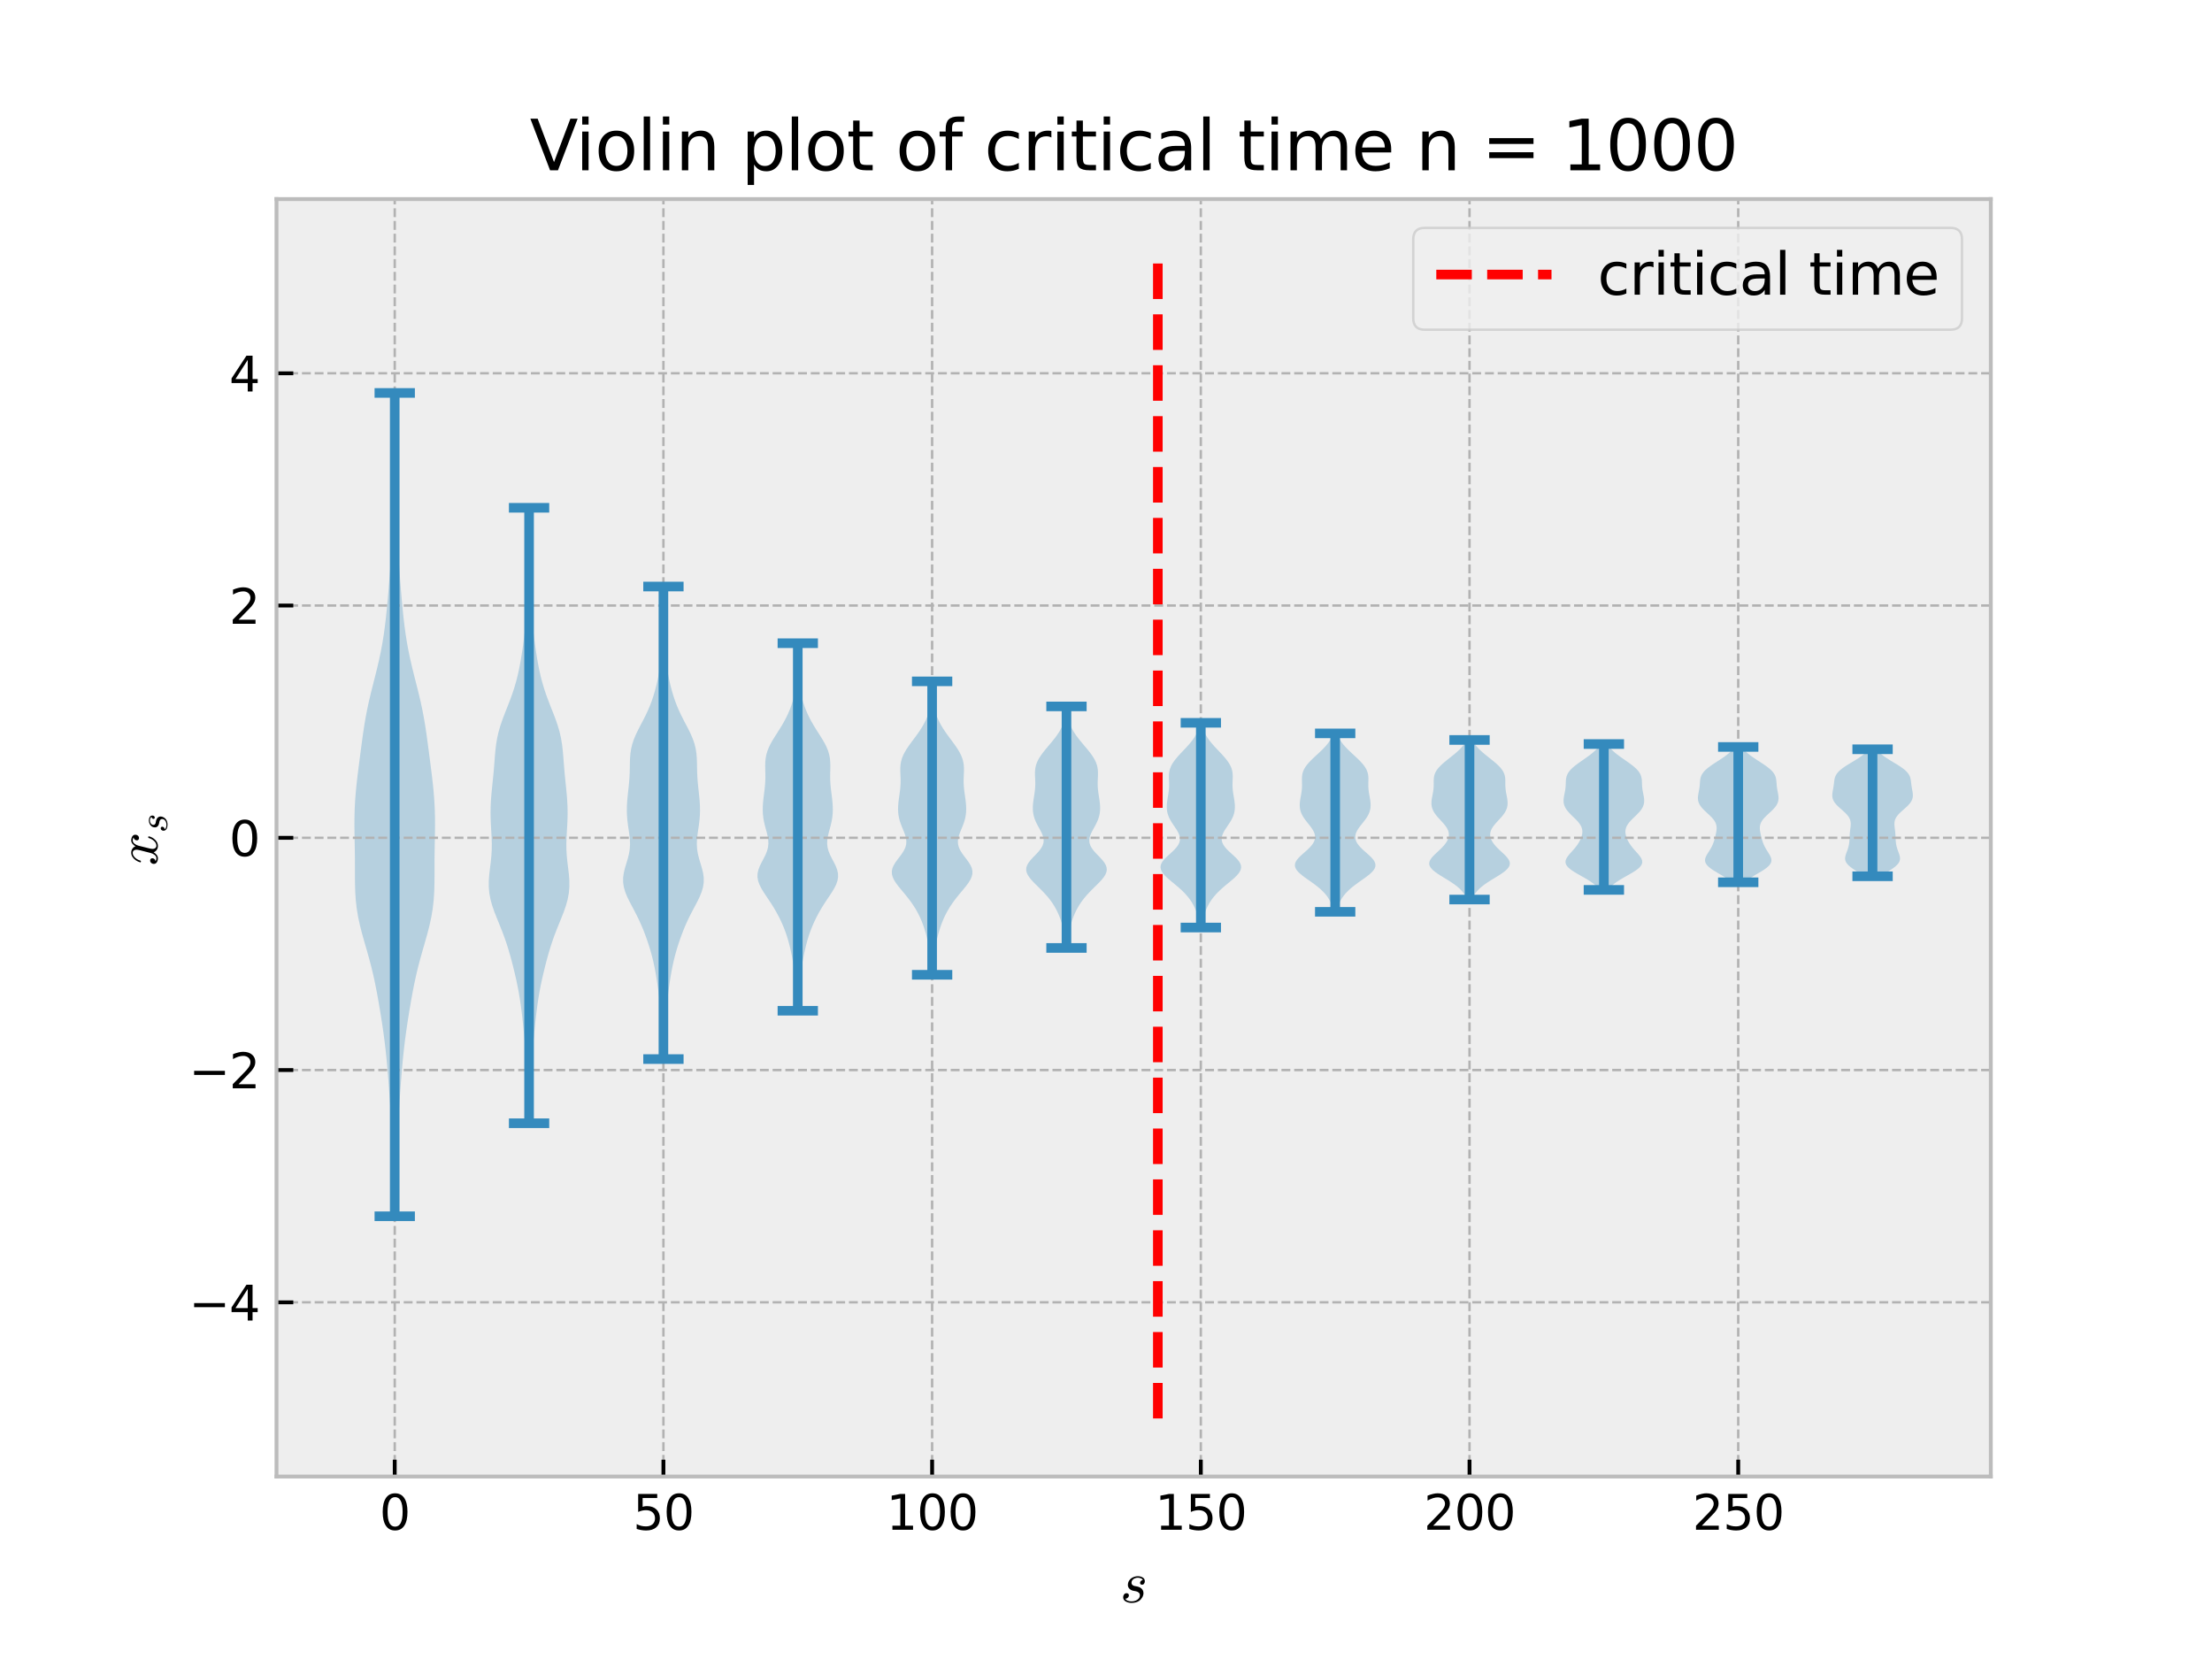 <?xml version="1.0" encoding="utf-8" standalone="no"?>
<!DOCTYPE svg PUBLIC "-//W3C//DTD SVG 1.1//EN"
  "http://www.w3.org/Graphics/SVG/1.1/DTD/svg11.dtd">
<svg xmlns:xlink="http://www.w3.org/1999/xlink" width="460.8pt" height="345.6pt" viewBox="0 0 460.8 345.6" xmlns="http://www.w3.org/2000/svg" version="1.1">
 <defs>
  <style type="text/css">*{stroke-linejoin: round; stroke-linecap: butt}</style>
 </defs>
 <g id="figure_1">
  <g id="patch_1">
   <path d="M 0 345.6 
L 460.8 345.6 
L 460.8 0 
L 0 0 
z
" style="fill: #ffffff"/>
  </g>
  <g id="axes_1">
   <g id="patch_2">
    <path d="M 57.6 307.584 
L 414.72 307.584 
L 414.72 41.472 
L 57.6 41.472 
z
" style="fill: #eeeeee"/>
   </g>
   <g id="PolyCollection_1">
    <path d="M 82.343 253.369 
L 82.115 253.369 
L 82.092 251.637 
L 82.069 249.904 
L 82.044 248.172 
L 82.014 246.439 
L 81.979 244.707 
L 81.935 242.975 
L 81.881 241.242 
L 81.815 239.51 
L 81.737 237.777 
L 81.648 236.045 
L 81.547 234.312 
L 81.438 232.58 
L 81.322 230.847 
L 81.202 229.115 
L 81.078 227.382 
L 80.95 225.65 
L 80.815 223.917 
L 80.67 222.185 
L 80.51 220.452 
L 80.328 218.72 
L 80.124 216.988 
L 79.895 215.255 
L 79.645 213.523 
L 79.376 211.79 
L 79.093 210.058 
L 78.796 208.325 
L 78.48 206.593 
L 78.138 204.86 
L 77.763 203.128 
L 77.347 201.395 
L 76.89 199.663 
L 76.403 197.93 
L 75.903 196.198 
L 75.417 194.466 
L 74.974 192.733 
L 74.6 191.001 
L 74.312 189.268 
L 74.116 187.536 
L 74.003 185.803 
L 73.953 184.071 
L 73.941 182.338 
L 73.941 180.606 
L 73.935 178.873 
L 73.915 177.141 
L 73.883 175.408 
L 73.851 173.676 
L 73.833 171.943 
L 73.843 170.211 
L 73.891 168.479 
L 73.983 166.746 
L 74.117 165.014 
L 74.288 163.281 
L 74.488 161.549 
L 74.704 159.816 
L 74.928 158.084 
L 75.154 156.351 
L 75.383 154.619 
L 75.621 152.886 
L 75.881 151.154 
L 76.174 149.421 
L 76.508 147.689 
L 76.885 145.957 
L 77.297 144.224 
L 77.733 142.492 
L 78.174 140.759 
L 78.603 139.027 
L 79.005 137.294 
L 79.367 135.562 
L 79.685 133.829 
L 79.96 132.097 
L 80.195 130.364 
L 80.399 128.632 
L 80.579 126.899 
L 80.742 125.167 
L 80.891 123.434 
L 81.031 121.702 
L 81.165 119.97 
L 81.293 118.237 
L 81.417 116.505 
L 81.535 114.772 
L 81.647 113.04 
L 81.749 111.307 
L 81.839 109.575 
L 81.917 107.842 
L 81.982 106.11 
L 82.036 104.377 
L 82.079 102.645 
L 82.114 100.912 
L 82.143 99.18 
L 82.165 97.448 
L 82.182 95.715 
L 82.194 93.983 
L 82.201 92.25 
L 82.203 90.518 
L 82.203 88.785 
L 82.2 87.053 
L 82.196 85.32 
L 82.193 83.588 
L 82.193 81.855 
L 82.265 81.855 
L 82.265 81.855 
L 82.265 83.588 
L 82.262 85.32 
L 82.258 87.053 
L 82.255 88.785 
L 82.254 90.518 
L 82.257 92.25 
L 82.264 93.983 
L 82.276 95.715 
L 82.293 97.448 
L 82.315 99.18 
L 82.344 100.912 
L 82.379 102.645 
L 82.422 104.377 
L 82.475 106.11 
L 82.541 107.842 
L 82.618 109.575 
L 82.709 111.307 
L 82.811 113.04 
L 82.923 114.772 
L 83.041 116.505 
L 83.165 118.237 
L 83.293 119.97 
L 83.427 121.702 
L 83.567 123.434 
L 83.716 125.167 
L 83.879 126.899 
L 84.059 128.632 
L 84.263 130.364 
L 84.498 132.097 
L 84.773 133.829 
L 85.091 135.562 
L 85.453 137.294 
L 85.855 139.027 
L 86.284 140.759 
L 86.725 142.492 
L 87.161 144.224 
L 87.573 145.957 
L 87.95 147.689 
L 88.284 149.421 
L 88.577 151.154 
L 88.837 152.886 
L 89.075 154.619 
L 89.304 156.351 
L 89.53 158.084 
L 89.754 159.816 
L 89.97 161.549 
L 90.17 163.281 
L 90.341 165.014 
L 90.475 166.746 
L 90.567 168.479 
L 90.615 170.211 
L 90.625 171.943 
L 90.607 173.676 
L 90.575 175.408 
L 90.543 177.141 
L 90.523 178.873 
L 90.517 180.606 
L 90.517 182.338 
L 90.505 184.071 
L 90.455 185.803 
L 90.342 187.536 
L 90.146 189.268 
L 89.858 191.001 
L 89.484 192.733 
L 89.041 194.466 
L 88.555 196.198 
L 88.055 197.93 
L 87.568 199.663 
L 87.111 201.395 
L 86.695 203.128 
L 86.32 204.86 
L 85.978 206.593 
L 85.662 208.325 
L 85.365 210.058 
L 85.082 211.79 
L 84.813 213.523 
L 84.563 215.255 
L 84.334 216.988 
L 84.13 218.72 
L 83.948 220.452 
L 83.788 222.185 
L 83.642 223.917 
L 83.508 225.65 
L 83.38 227.382 
L 83.256 229.115 
L 83.136 230.847 
L 83.02 232.58 
L 82.911 234.312 
L 82.81 236.045 
L 82.72 237.777 
L 82.642 239.51 
L 82.577 241.242 
L 82.523 242.975 
L 82.479 244.707 
L 82.444 246.439 
L 82.414 248.172 
L 82.389 249.904 
L 82.366 251.637 
L 82.343 253.369 
z
" clip-path="url(#pa5d65d522c)" style="fill: #348abd; fill-opacity: 0.3"/>
   </g>
   <g id="PolyCollection_2">
    <path d="M 110.334 233.994 
L 110.099 233.994 
L 110.077 232.699 
L 110.054 231.404 
L 110.029 230.109 
L 110.001 228.814 
L 109.967 227.519 
L 109.926 226.224 
L 109.874 224.929 
L 109.812 223.634 
L 109.738 222.339 
L 109.651 221.044 
L 109.554 219.749 
L 109.447 218.453 
L 109.331 217.158 
L 109.209 215.863 
L 109.082 214.568 
L 108.948 213.273 
L 108.807 211.978 
L 108.653 210.683 
L 108.484 209.388 
L 108.292 208.093 
L 108.076 206.798 
L 107.832 205.503 
L 107.562 204.208 
L 107.27 202.913 
L 106.957 201.618 
L 106.626 200.322 
L 106.274 199.027 
L 105.896 197.732 
L 105.485 196.437 
L 105.035 195.142 
L 104.545 193.847 
L 104.027 192.552 
L 103.499 191.257 
L 102.992 189.962 
L 102.542 188.667 
L 102.181 187.372 
L 101.937 186.077 
L 101.82 184.782 
L 101.823 183.487 
L 101.92 182.191 
L 102.071 180.896 
L 102.232 179.601 
L 102.363 178.306 
L 102.438 177.011 
L 102.45 175.716 
L 102.409 174.421 
L 102.338 173.126 
L 102.263 171.831 
L 102.207 170.536 
L 102.188 169.241 
L 102.213 167.946 
L 102.28 166.651 
L 102.382 165.356 
L 102.507 164.06 
L 102.642 162.765 
L 102.772 161.47 
L 102.889 160.175 
L 102.991 158.88 
L 103.09 157.585 
L 103.205 156.29 
L 103.36 154.995 
L 103.579 153.7 
L 103.877 152.405 
L 104.255 151.11 
L 104.702 149.815 
L 105.196 148.52 
L 105.709 147.225 
L 106.213 145.929 
L 106.688 144.634 
L 107.118 143.339 
L 107.498 142.044 
L 107.829 140.749 
L 108.117 139.454 
L 108.369 138.159 
L 108.593 136.864 
L 108.795 135.569 
L 108.98 134.274 
L 109.15 132.979 
L 109.308 131.684 
L 109.454 130.389 
L 109.586 129.094 
L 109.703 127.798 
L 109.805 126.503 
L 109.89 125.208 
L 109.961 123.913 
L 110.018 122.618 
L 110.064 121.323 
L 110.1 120.028 
L 110.129 118.733 
L 110.152 117.438 
L 110.169 116.143 
L 110.181 114.848 
L 110.187 113.553 
L 110.19 112.258 
L 110.189 110.963 
L 110.186 109.667 
L 110.182 108.372 
L 110.18 107.077 
L 110.179 105.782 
L 110.254 105.782 
L 110.254 105.782 
L 110.253 107.077 
L 110.251 108.372 
L 110.247 109.667 
L 110.244 110.963 
L 110.243 112.258 
L 110.245 113.553 
L 110.252 114.848 
L 110.264 116.143 
L 110.281 117.438 
L 110.303 118.733 
L 110.333 120.028 
L 110.369 121.323 
L 110.415 122.618 
L 110.472 123.913 
L 110.543 125.208 
L 110.628 126.503 
L 110.73 127.798 
L 110.847 129.094 
L 110.979 130.389 
L 111.124 131.684 
L 111.282 132.979 
L 111.453 134.274 
L 111.638 135.569 
L 111.84 136.864 
L 112.064 138.159 
L 112.316 139.454 
L 112.604 140.749 
L 112.935 142.044 
L 113.315 143.339 
L 113.745 144.634 
L 114.219 145.929 
L 114.724 147.225 
L 115.237 148.52 
L 115.731 149.815 
L 116.178 151.11 
L 116.556 152.405 
L 116.854 153.7 
L 117.073 154.995 
L 117.228 156.29 
L 117.343 157.585 
L 117.442 158.88 
L 117.544 160.175 
L 117.661 161.47 
L 117.791 162.765 
L 117.926 164.06 
L 118.051 165.356 
L 118.153 166.651 
L 118.22 167.946 
L 118.245 169.241 
L 118.225 170.536 
L 118.17 171.831 
L 118.095 173.126 
L 118.024 174.421 
L 117.983 175.716 
L 117.995 177.011 
L 118.07 178.306 
L 118.201 179.601 
L 118.362 180.896 
L 118.513 182.191 
L 118.61 183.487 
L 118.613 184.782 
L 118.496 186.077 
L 118.252 187.372 
L 117.891 188.667 
L 117.441 189.962 
L 116.934 191.257 
L 116.406 192.552 
L 115.887 193.847 
L 115.398 195.142 
L 114.948 196.437 
L 114.536 197.732 
L 114.158 199.027 
L 113.807 200.322 
L 113.476 201.618 
L 113.163 202.913 
L 112.87 204.208 
L 112.601 205.503 
L 112.357 206.798 
L 112.141 208.093 
L 111.949 209.388 
L 111.78 210.683 
L 111.626 211.978 
L 111.485 213.273 
L 111.351 214.568 
L 111.223 215.863 
L 111.102 217.158 
L 110.986 218.453 
L 110.879 219.749 
L 110.782 221.044 
L 110.695 222.339 
L 110.621 223.634 
L 110.558 224.929 
L 110.507 226.224 
L 110.466 227.519 
L 110.432 228.814 
L 110.403 230.109 
L 110.379 231.404 
L 110.356 232.699 
L 110.334 233.994 
z
" clip-path="url(#pa5d65d522c)" style="fill: #348abd; fill-opacity: 0.3"/>
   </g>
   <g id="PolyCollection_3">
    <path d="M 138.322 220.621 
L 138.086 220.621 
L 138.064 219.626 
L 138.042 218.632 
L 138.017 217.638 
L 137.989 216.643 
L 137.956 215.649 
L 137.915 214.655 
L 137.865 213.661 
L 137.803 212.666 
L 137.73 211.672 
L 137.643 210.678 
L 137.545 209.683 
L 137.435 208.689 
L 137.315 207.695 
L 137.186 206.7 
L 137.05 205.706 
L 136.905 204.712 
L 136.75 203.718 
L 136.583 202.723 
L 136.398 201.729 
L 136.193 200.735 
L 135.963 199.74 
L 135.706 198.746 
L 135.422 197.752 
L 135.112 196.757 
L 134.778 195.763 
L 134.42 194.769 
L 134.037 193.775 
L 133.625 192.78 
L 133.179 191.786 
L 132.699 190.792 
L 132.187 189.797 
L 131.659 188.803 
L 131.137 187.809 
L 130.655 186.815 
L 130.25 185.82 
L 129.96 184.826 
L 129.809 183.832 
L 129.808 182.837 
L 129.944 181.843 
L 130.185 180.849 
L 130.483 179.854 
L 130.78 178.86 
L 131.027 177.866 
L 131.188 176.872 
L 131.248 175.877 
L 131.213 174.883 
L 131.108 173.889 
L 130.965 172.894 
L 130.819 171.9 
L 130.696 170.906 
L 130.614 169.912 
L 130.581 168.917 
L 130.596 167.923 
L 130.653 166.929 
L 130.74 165.934 
L 130.847 164.94 
L 130.956 163.946 
L 131.054 162.951 
L 131.129 161.957 
L 131.176 160.963 
L 131.2 159.969 
L 131.216 158.974 
L 131.248 157.98 
L 131.327 156.986 
L 131.477 155.991 
L 131.716 154.997 
L 132.05 154.003 
L 132.467 153.009 
L 132.948 152.014 
L 133.463 151.02 
L 133.985 150.026 
L 134.489 149.031 
L 134.957 148.037 
L 135.382 147.043 
L 135.76 146.048 
L 136.096 145.054 
L 136.394 144.06 
L 136.659 143.066 
L 136.898 142.071 
L 137.111 141.077 
L 137.302 140.083 
L 137.471 139.088 
L 137.617 138.094 
L 137.741 137.1 
L 137.845 136.106 
L 137.929 135.111 
L 137.996 134.117 
L 138.048 133.123 
L 138.089 132.128 
L 138.12 131.134 
L 138.143 130.14 
L 138.158 129.145 
L 138.167 128.151 
L 138.172 127.157 
L 138.172 126.163 
L 138.171 125.168 
L 138.168 124.174 
L 138.167 123.18 
L 138.166 122.185 
L 138.242 122.185 
L 138.242 122.185 
L 138.241 123.18 
L 138.239 124.174 
L 138.237 125.168 
L 138.235 126.163 
L 138.236 127.157 
L 138.24 128.151 
L 138.25 129.145 
L 138.265 130.14 
L 138.288 131.134 
L 138.319 132.128 
L 138.359 133.123 
L 138.412 134.117 
L 138.479 135.111 
L 138.563 136.106 
L 138.666 137.1 
L 138.791 138.094 
L 138.937 139.088 
L 139.105 140.083 
L 139.296 141.077 
L 139.51 142.071 
L 139.748 143.066 
L 140.014 144.06 
L 140.312 145.054 
L 140.647 146.048 
L 141.026 147.043 
L 141.45 148.037 
L 141.919 149.031 
L 142.423 150.026 
L 142.944 151.02 
L 143.46 152.014 
L 143.94 153.009 
L 144.358 154.003 
L 144.692 154.997 
L 144.931 155.991 
L 145.081 156.986 
L 145.159 157.98 
L 145.192 158.974 
L 145.208 159.969 
L 145.231 160.963 
L 145.279 161.957 
L 145.354 162.951 
L 145.452 163.946 
L 145.561 164.94 
L 145.667 165.934 
L 145.755 166.929 
L 145.812 167.923 
L 145.827 168.917 
L 145.794 169.912 
L 145.712 170.906 
L 145.589 171.9 
L 145.442 172.894 
L 145.3 173.889 
L 145.195 174.883 
L 145.16 175.877 
L 145.22 176.872 
L 145.38 177.866 
L 145.628 178.86 
L 145.925 179.854 
L 146.222 180.849 
L 146.464 181.843 
L 146.6 182.837 
L 146.599 183.832 
L 146.448 184.826 
L 146.157 185.82 
L 145.753 186.815 
L 145.271 187.809 
L 144.749 188.803 
L 144.22 189.797 
L 143.709 190.792 
L 143.229 191.786 
L 142.783 192.78 
L 142.371 193.775 
L 141.988 194.769 
L 141.63 195.763 
L 141.296 196.757 
L 140.986 197.752 
L 140.702 198.746 
L 140.445 199.74 
L 140.215 200.735 
L 140.009 201.729 
L 139.825 202.723 
L 139.658 203.718 
L 139.503 204.712 
L 139.358 205.706 
L 139.221 206.7 
L 139.093 207.695 
L 138.973 208.689 
L 138.863 209.683 
L 138.764 210.678 
L 138.678 211.672 
L 138.605 212.666 
L 138.543 213.661 
L 138.493 214.655 
L 138.452 215.649 
L 138.419 216.643 
L 138.391 217.638 
L 138.366 218.632 
L 138.344 219.626 
L 138.322 220.621 
z
" clip-path="url(#pa5d65d522c)" style="fill: #348abd; fill-opacity: 0.3"/>
   </g>
   <g id="PolyCollection_4">
    <path d="M 166.317 210.555 
L 166.066 210.555 
L 166.042 209.782 
L 166.017 209.008 
L 165.989 208.235 
L 165.956 207.462 
L 165.917 206.688 
L 165.87 205.915 
L 165.812 205.141 
L 165.744 204.368 
L 165.663 203.595 
L 165.569 202.821 
L 165.462 202.048 
L 165.344 201.275 
L 165.213 200.501 
L 165.073 199.728 
L 164.922 198.954 
L 164.759 198.181 
L 164.584 197.408 
L 164.392 196.634 
L 164.181 195.861 
L 163.947 195.088 
L 163.688 194.314 
L 163.401 193.541 
L 163.085 192.768 
L 162.741 191.994 
L 162.369 191.221 
L 161.968 190.447 
L 161.538 189.674 
L 161.077 188.901 
L 160.587 188.127 
L 160.075 187.354 
L 159.554 186.581 
L 159.047 185.807 
L 158.583 185.034 
L 158.198 184.26 
L 157.926 183.487 
L 157.795 182.714 
L 157.818 181.94 
L 157.992 181.167 
L 158.29 180.394 
L 158.671 179.62 
L 159.082 178.847 
L 159.468 178.074 
L 159.78 177.3 
L 159.985 176.527 
L 160.07 175.753 
L 160.041 174.98 
L 159.919 174.207 
L 159.735 173.433 
L 159.525 172.66 
L 159.319 171.887 
L 159.142 171.113 
L 159.009 170.34 
L 158.925 169.566 
L 158.891 168.793 
L 158.903 168.02 
L 158.951 167.246 
L 159.026 166.473 
L 159.119 165.7 
L 159.217 164.926 
L 159.308 164.153 
L 159.381 163.379 
L 159.427 162.606 
L 159.444 161.833 
L 159.436 161.059 
L 159.417 160.286 
L 159.406 159.513 
L 159.425 158.739 
L 159.499 157.966 
L 159.645 157.193 
L 159.874 156.419 
L 160.185 155.646 
L 160.57 154.872 
L 161.012 154.099 
L 161.491 153.326 
L 161.984 152.552 
L 162.474 151.779 
L 162.945 151.006 
L 163.386 150.232 
L 163.792 149.459 
L 164.16 148.685 
L 164.491 147.912 
L 164.785 147.139 
L 165.044 146.365 
L 165.268 145.592 
L 165.46 144.819 
L 165.622 144.045 
L 165.755 143.272 
L 165.862 142.498 
L 165.946 141.725 
L 166.011 140.952 
L 166.06 140.178 
L 166.095 139.405 
L 166.119 138.632 
L 166.134 137.858 
L 166.143 137.085 
L 166.148 136.312 
L 166.15 135.538 
L 166.151 134.765 
L 166.152 133.991 
L 166.23 133.991 
L 166.23 133.991 
L 166.232 134.765 
L 166.233 135.538 
L 166.235 136.312 
L 166.24 137.085 
L 166.248 137.858 
L 166.264 138.632 
L 166.288 139.405 
L 166.323 140.178 
L 166.371 140.952 
L 166.436 141.725 
L 166.521 142.498 
L 166.628 143.272 
L 166.761 144.045 
L 166.922 144.819 
L 167.114 145.592 
L 167.339 146.365 
L 167.597 147.139 
L 167.892 147.912 
L 168.222 148.685 
L 168.591 149.459 
L 168.997 150.232 
L 169.438 151.006 
L 169.909 151.779 
L 170.398 152.552 
L 170.892 153.326 
L 171.371 154.099 
L 171.813 154.872 
L 172.198 155.646 
L 172.509 156.419 
L 172.737 157.193 
L 172.883 157.966 
L 172.957 158.739 
L 172.977 159.513 
L 172.966 160.286 
L 172.946 161.059 
L 172.939 161.833 
L 172.956 162.606 
L 173.002 163.379 
L 173.074 164.153 
L 173.165 164.926 
L 173.263 165.7 
L 173.356 166.473 
L 173.432 167.246 
L 173.48 168.02 
L 173.491 168.793 
L 173.458 169.566 
L 173.374 170.34 
L 173.241 171.113 
L 173.063 171.887 
L 172.858 172.66 
L 172.648 173.433 
L 172.464 174.207 
L 172.342 174.98 
L 172.312 175.753 
L 172.398 176.527 
L 172.603 177.3 
L 172.915 178.074 
L 173.301 178.847 
L 173.712 179.62 
L 174.093 180.394 
L 174.391 181.167 
L 174.564 181.94 
L 174.588 182.714 
L 174.457 183.487 
L 174.185 184.26 
L 173.8 185.034 
L 173.336 185.807 
L 172.829 186.581 
L 172.308 187.354 
L 171.796 188.127 
L 171.306 188.901 
L 170.845 189.674 
L 170.414 190.447 
L 170.013 191.221 
L 169.641 191.994 
L 169.298 192.768 
L 168.982 193.541 
L 168.695 194.314 
L 168.435 195.088 
L 168.201 195.861 
L 167.99 196.634 
L 167.799 197.408 
L 167.623 198.181 
L 167.461 198.954 
L 167.31 199.728 
L 167.169 200.501 
L 167.039 201.275 
L 166.92 202.048 
L 166.814 202.821 
L 166.72 203.595 
L 166.639 204.368 
L 166.57 205.141 
L 166.513 205.915 
L 166.466 206.688 
L 166.427 207.462 
L 166.394 208.235 
L 166.366 209.008 
L 166.34 209.782 
L 166.317 210.555 
z
" clip-path="url(#pa5d65d522c)" style="fill: #348abd; fill-opacity: 0.3"/>
   </g>
   <g id="PolyCollection_5">
    <path d="M 194.322 203.066 
L 194.036 203.066 
L 194.008 202.449 
L 193.977 201.831 
L 193.941 201.214 
L 193.899 200.596 
L 193.849 199.979 
L 193.79 199.361 
L 193.719 198.744 
L 193.636 198.127 
L 193.54 197.509 
L 193.43 196.892 
L 193.305 196.274 
L 193.167 195.657 
L 193.016 195.039 
L 192.851 194.422 
L 192.67 193.804 
L 192.474 193.187 
L 192.259 192.57 
L 192.023 191.952 
L 191.763 191.335 
L 191.475 190.717 
L 191.158 190.1 
L 190.811 189.482 
L 190.431 188.865 
L 190.02 188.247 
L 189.578 187.63 
L 189.107 187.013 
L 188.611 186.395 
L 188.098 185.778 
L 187.583 185.16 
L 187.084 184.543 
L 186.626 183.925 
L 186.24 183.308 
L 185.955 182.69 
L 185.796 182.073 
L 185.783 181.456 
L 185.917 180.838 
L 186.188 180.221 
L 186.569 179.603 
L 187.02 178.986 
L 187.495 178.368 
L 187.944 177.751 
L 188.325 177.133 
L 188.607 176.516 
L 188.77 175.899 
L 188.813 175.281 
L 188.746 174.664 
L 188.589 174.046 
L 188.371 173.429 
L 188.12 172.811 
L 187.865 172.194 
L 187.628 171.576 
L 187.426 170.959 
L 187.269 170.342 
L 187.161 169.724 
L 187.1 169.107 
L 187.082 168.489 
L 187.101 167.872 
L 187.149 167.254 
L 187.219 166.637 
L 187.303 166.019 
L 187.391 165.402 
L 187.474 164.785 
L 187.543 164.167 
L 187.591 163.55 
L 187.614 162.932 
L 187.611 162.315 
L 187.591 161.697 
L 187.564 161.08 
L 187.546 160.462 
L 187.554 159.845 
L 187.605 159.227 
L 187.714 158.61 
L 187.887 157.993 
L 188.129 157.375 
L 188.436 156.758 
L 188.799 156.14 
L 189.207 155.523 
L 189.647 154.905 
L 190.103 154.288 
L 190.563 153.67 
L 191.015 153.053 
L 191.45 152.436 
L 191.859 151.818 
L 192.237 151.201 
L 192.579 150.583 
L 192.882 149.966 
L 193.147 149.348 
L 193.371 148.731 
L 193.558 148.113 
L 193.709 147.496 
L 193.829 146.879 
L 193.921 146.261 
L 193.99 145.644 
L 194.039 145.026 
L 194.074 144.409 
L 194.097 143.791 
L 194.113 143.174 
L 194.123 142.556 
L 194.131 141.939 
L 194.227 141.939 
L 194.227 141.939 
L 194.235 142.556 
L 194.245 143.174 
L 194.261 143.791 
L 194.284 144.409 
L 194.319 145.026 
L 194.368 145.644 
L 194.437 146.261 
L 194.529 146.879 
L 194.648 147.496 
L 194.8 148.113 
L 194.986 148.731 
L 195.211 149.348 
L 195.475 149.966 
L 195.779 150.583 
L 196.121 151.201 
L 196.499 151.818 
L 196.908 152.436 
L 197.343 153.053 
L 197.795 153.67 
L 198.255 154.288 
L 198.711 154.905 
L 199.15 155.523 
L 199.559 156.14 
L 199.922 156.758 
L 200.229 157.375 
L 200.47 157.993 
L 200.644 158.61 
L 200.752 159.227 
L 200.804 159.845 
L 200.812 160.462 
L 200.794 161.08 
L 200.766 161.697 
L 200.746 162.315 
L 200.744 162.932 
L 200.767 163.55 
L 200.814 164.167 
L 200.883 164.785 
L 200.966 165.402 
L 201.054 166.019 
L 201.138 166.637 
L 201.209 167.254 
L 201.257 167.872 
L 201.276 168.489 
L 201.258 169.107 
L 201.197 169.724 
L 201.088 170.342 
L 200.931 170.959 
L 200.729 171.576 
L 200.493 172.194 
L 200.238 172.811 
L 199.987 173.429 
L 199.769 174.046 
L 199.612 174.664 
L 199.544 175.281 
L 199.587 175.899 
L 199.751 176.516 
L 200.032 177.133 
L 200.414 177.751 
L 200.863 178.368 
L 201.337 178.986 
L 201.789 179.603 
L 202.169 180.221 
L 202.441 180.838 
L 202.575 181.456 
L 202.561 182.073 
L 202.403 182.69 
L 202.118 183.308 
L 201.731 183.925 
L 201.274 184.543 
L 200.775 185.16 
L 200.259 185.778 
L 199.747 186.395 
L 199.251 187.013 
L 198.78 187.63 
L 198.337 188.247 
L 197.926 188.865 
L 197.547 189.482 
L 197.199 190.1 
L 196.883 190.717 
L 196.595 191.335 
L 196.335 191.952 
L 196.098 192.57 
L 195.883 193.187 
L 195.687 193.804 
L 195.507 194.422 
L 195.342 195.039 
L 195.19 195.657 
L 195.052 196.274 
L 194.928 196.892 
L 194.818 197.509 
L 194.721 198.127 
L 194.639 198.744 
L 194.568 199.361 
L 194.509 199.979 
L 194.459 200.596 
L 194.417 201.214 
L 194.381 201.831 
L 194.35 202.449 
L 194.322 203.066 
z
" clip-path="url(#pa5d65d522c)" style="fill: #348abd; fill-opacity: 0.3"/>
   </g>
   <g id="PolyCollection_6">
    <path d="M 222.339 197.475 
L 221.994 197.475 
L 221.958 196.967 
L 221.916 196.458 
L 221.868 195.95 
L 221.811 195.442 
L 221.743 194.934 
L 221.664 194.426 
L 221.571 193.917 
L 221.464 193.409 
L 221.34 192.901 
L 221.201 192.393 
L 221.044 191.884 
L 220.869 191.376 
L 220.675 190.868 
L 220.461 190.36 
L 220.226 189.851 
L 219.966 189.343 
L 219.68 188.835 
L 219.364 188.327 
L 219.018 187.819 
L 218.638 187.31 
L 218.225 186.802 
L 217.78 186.294 
L 217.305 185.786 
L 216.806 185.277 
L 216.292 184.769 
L 215.776 184.261 
L 215.275 183.753 
L 214.809 183.245 
L 214.402 182.736 
L 214.079 182.228 
L 213.862 181.72 
L 213.77 181.212 
L 213.812 180.703 
L 213.987 180.195 
L 214.283 179.687 
L 214.678 179.179 
L 215.14 178.67 
L 215.632 178.162 
L 216.116 177.654 
L 216.557 177.146 
L 216.924 176.638 
L 217.196 176.129 
L 217.361 175.621 
L 217.417 175.113 
L 217.37 174.605 
L 217.235 174.096 
L 217.031 173.588 
L 216.779 173.08 
L 216.503 172.572 
L 216.222 172.064 
L 215.956 171.555 
L 215.719 171.047 
L 215.519 170.539 
L 215.364 170.031 
L 215.253 169.522 
L 215.185 169.014 
L 215.156 168.506 
L 215.161 167.998 
L 215.195 167.489 
L 215.25 166.981 
L 215.32 166.473 
L 215.398 165.965 
L 215.477 165.457 
L 215.549 164.948 
L 215.608 164.44 
L 215.648 163.932 
L 215.667 163.424 
L 215.666 162.915 
L 215.649 162.407 
L 215.625 161.899 
L 215.606 161.391 
L 215.605 160.882 
L 215.635 160.374 
L 215.707 159.866 
L 215.831 159.358 
L 216.01 158.85 
L 216.244 158.341 
L 216.532 157.833 
L 216.866 157.325 
L 217.238 156.817 
L 217.638 156.308 
L 218.057 155.8 
L 218.484 155.292 
L 218.912 154.784 
L 219.331 154.276 
L 219.733 153.767 
L 220.112 153.259 
L 220.461 152.751 
L 220.775 152.243 
L 221.053 151.734 
L 221.291 151.226 
L 221.49 150.718 
L 221.653 150.21 
L 221.782 149.701 
L 221.881 149.193 
L 221.956 148.685 
L 222.01 148.177 
L 222.05 147.669 
L 222.078 147.16 
L 222.254 147.16 
L 222.254 147.16 
L 222.283 147.669 
L 222.322 148.177 
L 222.377 148.685 
L 222.452 149.193 
L 222.551 149.701 
L 222.68 150.21 
L 222.842 150.718 
L 223.042 151.226 
L 223.28 151.734 
L 223.557 152.243 
L 223.872 152.751 
L 224.221 153.259 
L 224.6 153.767 
L 225.002 154.276 
L 225.421 154.784 
L 225.848 155.292 
L 226.276 155.8 
L 226.695 156.308 
L 227.095 156.817 
L 227.467 157.325 
L 227.8 157.833 
L 228.088 158.341 
L 228.323 158.85 
L 228.502 159.358 
L 228.626 159.866 
L 228.698 160.374 
L 228.728 160.882 
L 228.727 161.391 
L 228.708 161.899 
L 228.684 162.407 
L 228.667 162.915 
L 228.666 163.424 
L 228.684 163.932 
L 228.724 164.44 
L 228.783 164.948 
L 228.855 165.457 
L 228.934 165.965 
L 229.013 166.473 
L 229.083 166.981 
L 229.138 167.489 
L 229.171 167.998 
L 229.177 168.506 
L 229.148 169.014 
L 229.08 169.522 
L 228.969 170.031 
L 228.813 170.539 
L 228.614 171.047 
L 228.376 171.555 
L 228.11 172.064 
L 227.83 172.572 
L 227.553 173.08 
L 227.301 173.588 
L 227.097 174.096 
L 226.962 174.605 
L 226.916 175.113 
L 226.972 175.621 
L 227.137 176.129 
L 227.409 176.638 
L 227.776 177.146 
L 228.216 177.654 
L 228.701 178.162 
L 229.193 178.67 
L 229.655 179.179 
L 230.05 179.687 
L 230.346 180.195 
L 230.521 180.703 
L 230.563 181.212 
L 230.47 181.72 
L 230.254 182.228 
L 229.931 182.736 
L 229.524 183.245 
L 229.058 183.753 
L 228.557 184.261 
L 228.04 184.769 
L 227.527 185.277 
L 227.028 185.786 
L 226.553 186.294 
L 226.107 186.802 
L 225.694 187.31 
L 225.315 187.819 
L 224.968 188.327 
L 224.653 188.835 
L 224.367 189.343 
L 224.107 189.851 
L 223.871 190.36 
L 223.658 190.868 
L 223.464 191.376 
L 223.289 191.884 
L 223.132 192.393 
L 222.992 192.901 
L 222.869 193.409 
L 222.761 193.917 
L 222.669 194.426 
L 222.589 194.934 
L 222.522 195.442 
L 222.465 195.95 
L 222.416 196.458 
L 222.375 196.967 
L 222.339 197.475 
z
" clip-path="url(#pa5d65d522c)" style="fill: #348abd; fill-opacity: 0.3"/>
   </g>
   <g id="PolyCollection_7">
    <path d="M 250.38 193.226 
L 249.927 193.226 
L 249.877 192.795 
L 249.817 192.364 
L 249.746 191.933 
L 249.663 191.502 
L 249.565 191.072 
L 249.451 190.641 
L 249.319 190.21 
L 249.167 189.779 
L 248.993 189.348 
L 248.797 188.918 
L 248.575 188.487 
L 248.327 188.056 
L 248.05 187.625 
L 247.744 187.194 
L 247.405 186.764 
L 247.032 186.333 
L 246.625 185.902 
L 246.185 185.471 
L 245.714 185.04 
L 245.217 184.61 
L 244.702 184.179 
L 244.179 183.748 
L 243.664 183.317 
L 243.173 182.886 
L 242.726 182.456 
L 242.343 182.025 
L 242.044 181.594 
L 241.844 181.163 
L 241.757 180.732 
L 241.789 180.302 
L 241.937 179.871 
L 242.193 179.44 
L 242.541 179.009 
L 242.959 178.578 
L 243.419 178.148 
L 243.896 177.717 
L 244.36 177.286 
L 244.787 176.855 
L 245.156 176.424 
L 245.45 175.993 
L 245.66 175.563 
L 245.78 175.132 
L 245.81 174.701 
L 245.756 174.27 
L 245.626 173.839 
L 245.432 173.409 
L 245.191 172.978 
L 244.916 172.547 
L 244.625 172.116 
L 244.333 171.685 
L 244.054 171.255 
L 243.799 170.824 
L 243.577 170.393 
L 243.394 169.962 
L 243.251 169.531 
L 243.149 169.101 
L 243.086 168.67 
L 243.059 168.239 
L 243.062 167.808 
L 243.09 167.377 
L 243.139 166.947 
L 243.202 166.516 
L 243.273 166.085 
L 243.346 165.654 
L 243.414 165.223 
L 243.473 164.793 
L 243.517 164.362 
L 243.543 163.931 
L 243.552 163.5 
L 243.546 163.069 
L 243.53 162.639 
L 243.513 162.208 
L 243.505 161.777 
L 243.517 161.346 
L 243.559 160.915 
L 243.64 160.484 
L 243.766 160.054 
L 243.941 159.623 
L 244.164 159.192 
L 244.435 158.761 
L 244.746 158.33 
L 245.093 157.9 
L 245.467 157.469 
L 245.86 157.038 
L 246.265 156.607 
L 246.674 156.176 
L 247.079 155.746 
L 247.473 155.315 
L 247.849 154.884 
L 248.203 154.453 
L 248.528 154.022 
L 248.822 153.592 
L 249.08 153.161 
L 249.303 152.73 
L 249.491 152.299 
L 249.646 151.868 
L 249.77 151.438 
L 249.867 151.007 
L 249.942 150.576 
L 250.366 150.576 
L 250.366 150.576 
L 250.44 151.007 
L 250.538 151.438 
L 250.662 151.868 
L 250.816 152.299 
L 251.004 152.73 
L 251.227 153.161 
L 251.486 153.592 
L 251.779 154.022 
L 252.105 154.453 
L 252.458 154.884 
L 252.835 155.315 
L 253.229 155.746 
L 253.634 156.176 
L 254.042 156.607 
L 254.447 157.038 
L 254.84 157.469 
L 255.214 157.9 
L 255.561 158.33 
L 255.873 158.761 
L 256.143 159.192 
L 256.367 159.623 
L 256.542 160.054 
L 256.668 160.484 
L 256.749 160.915 
L 256.79 161.346 
L 256.802 161.777 
L 256.794 162.208 
L 256.777 162.639 
L 256.762 163.069 
L 256.755 163.5 
L 256.764 163.931 
L 256.791 164.362 
L 256.835 164.793 
L 256.893 165.223 
L 256.962 165.654 
L 257.035 166.085 
L 257.106 166.516 
L 257.168 166.947 
L 257.217 167.377 
L 257.246 167.808 
L 257.249 168.239 
L 257.221 168.67 
L 257.158 169.101 
L 257.056 169.531 
L 256.914 169.962 
L 256.73 170.393 
L 256.508 170.824 
L 256.253 171.255 
L 255.974 171.685 
L 255.682 172.116 
L 255.391 172.547 
L 255.117 172.978 
L 254.875 173.409 
L 254.682 173.839 
L 254.552 174.27 
L 254.497 174.701 
L 254.528 175.132 
L 254.647 175.563 
L 254.857 175.993 
L 255.152 176.424 
L 255.521 176.855 
L 255.948 177.286 
L 256.412 177.717 
L 256.888 178.148 
L 257.349 178.578 
L 257.766 179.009 
L 258.114 179.44 
L 258.37 179.871 
L 258.519 180.302 
L 258.55 180.732 
L 258.463 181.163 
L 258.264 181.594 
L 257.964 182.025 
L 257.581 182.456 
L 257.134 182.886 
L 256.643 183.317 
L 256.128 183.748 
L 255.606 184.179 
L 255.091 184.61 
L 254.593 185.04 
L 254.122 185.471 
L 253.682 185.902 
L 253.275 186.333 
L 252.903 186.764 
L 252.564 187.194 
L 252.257 187.625 
L 251.981 188.056 
L 251.732 188.487 
L 251.511 188.918 
L 251.314 189.348 
L 251.14 189.779 
L 250.988 190.21 
L 250.856 190.641 
L 250.742 191.072 
L 250.644 191.502 
L 250.561 191.933 
L 250.491 192.364 
L 250.431 192.795 
L 250.38 193.226 
z
" clip-path="url(#pa5d65d522c)" style="fill: #348abd; fill-opacity: 0.3"/>
   </g>
   <g id="PolyCollection_8">
    <path d="M 278.47 189.948 
L 277.812 189.948 
L 277.733 189.573 
L 277.64 189.197 
L 277.528 188.822 
L 277.397 188.446 
L 277.242 188.071 
L 277.063 187.695 
L 276.855 187.32 
L 276.617 186.944 
L 276.346 186.569 
L 276.04 186.193 
L 275.697 185.818 
L 275.317 185.442 
L 274.9 185.067 
L 274.447 184.691 
L 273.963 184.316 
L 273.453 183.94 
L 272.925 183.565 
L 272.391 183.19 
L 271.865 182.814 
L 271.362 182.439 
L 270.9 182.063 
L 270.497 181.688 
L 270.167 181.312 
L 269.927 180.937 
L 269.784 180.561 
L 269.745 180.186 
L 269.809 179.81 
L 269.972 179.435 
L 270.221 179.059 
L 270.542 178.684 
L 270.918 178.308 
L 271.329 177.933 
L 271.756 177.557 
L 272.179 177.182 
L 272.582 176.806 
L 272.95 176.431 
L 273.272 176.055 
L 273.538 175.68 
L 273.742 175.304 
L 273.879 174.929 
L 273.948 174.553 
L 273.949 174.178 
L 273.884 173.802 
L 273.758 173.427 
L 273.578 173.052 
L 273.351 172.676 
L 273.089 172.301 
L 272.802 171.925 
L 272.504 171.55 
L 272.205 171.174 
L 271.917 170.799 
L 271.65 170.423 
L 271.412 170.048 
L 271.209 169.672 
L 271.044 169.297 
L 270.917 168.921 
L 270.829 168.546 
L 270.776 168.17 
L 270.756 167.795 
L 270.764 167.419 
L 270.795 167.044 
L 270.844 166.668 
L 270.904 166.293 
L 270.972 165.917 
L 271.04 165.542 
L 271.103 165.166 
L 271.157 164.791 
L 271.198 164.415 
L 271.224 164.04 
L 271.235 163.664 
L 271.234 163.289 
L 271.225 162.914 
L 271.216 162.538 
L 271.215 162.163 
L 271.233 161.787 
L 271.277 161.412 
L 271.355 161.036 
L 271.475 160.661 
L 271.639 160.285 
L 271.849 159.91 
L 272.104 159.534 
L 272.399 159.159 
L 272.73 158.783 
L 273.09 158.408 
L 273.472 158.032 
L 273.869 157.657 
L 274.274 157.281 
L 274.679 156.906 
L 275.078 156.53 
L 275.464 156.155 
L 275.832 155.779 
L 276.177 155.404 
L 276.494 155.028 
L 276.781 154.653 
L 277.034 154.277 
L 277.255 153.902 
L 277.443 153.526 
L 277.599 153.151 
L 277.727 152.776 
L 278.556 152.776 
L 278.556 152.776 
L 278.683 153.151 
L 278.84 153.526 
L 279.027 153.902 
L 279.248 154.277 
L 279.502 154.653 
L 279.788 155.028 
L 280.105 155.404 
L 280.45 155.779 
L 280.818 156.155 
L 281.205 156.53 
L 281.604 156.906 
L 282.009 157.281 
L 282.413 157.657 
L 282.811 158.032 
L 283.193 158.408 
L 283.553 158.783 
L 283.884 159.159 
L 284.179 159.534 
L 284.433 159.91 
L 284.643 160.285 
L 284.807 160.661 
L 284.927 161.036 
L 285.006 161.412 
L 285.05 161.787 
L 285.067 162.163 
L 285.066 162.538 
L 285.057 162.914 
L 285.049 163.289 
L 285.047 163.664 
L 285.058 164.04 
L 285.084 164.415 
L 285.125 164.791 
L 285.179 165.166 
L 285.243 165.542 
L 285.311 165.917 
L 285.378 166.293 
L 285.439 166.668 
L 285.487 167.044 
L 285.518 167.419 
L 285.526 167.795 
L 285.506 168.17 
L 285.454 168.546 
L 285.365 168.921 
L 285.239 169.297 
L 285.073 169.672 
L 284.87 170.048 
L 284.632 170.423 
L 284.365 170.799 
L 284.078 171.174 
L 283.779 171.55 
L 283.48 171.925 
L 283.194 172.301 
L 282.931 172.676 
L 282.705 173.052 
L 282.524 173.427 
L 282.398 173.802 
L 282.333 174.178 
L 282.334 174.553 
L 282.403 174.929 
L 282.541 175.304 
L 282.745 175.68 
L 283.011 176.055 
L 283.333 176.431 
L 283.701 176.806 
L 284.104 177.182 
L 284.527 177.557 
L 284.953 177.933 
L 285.364 178.308 
L 285.74 178.684 
L 286.061 179.059 
L 286.311 179.435 
L 286.473 179.81 
L 286.537 180.186 
L 286.498 180.561 
L 286.356 180.937 
L 286.115 181.312 
L 285.786 181.688 
L 285.382 182.063 
L 284.92 182.439 
L 284.417 182.814 
L 283.891 183.19 
L 283.357 183.565 
L 282.83 183.94 
L 282.32 184.316 
L 281.835 184.691 
L 281.383 185.067 
L 280.966 185.442 
L 280.586 185.818 
L 280.243 186.193 
L 279.937 186.569 
L 279.665 186.944 
L 279.427 187.32 
L 279.219 187.695 
L 279.04 188.071 
L 278.886 188.446 
L 278.754 188.822 
L 278.643 189.197 
L 278.549 189.573 
L 278.47 189.948 
z
" clip-path="url(#pa5d65d522c)" style="fill: #348abd; fill-opacity: 0.3"/>
   </g>
   <g id="PolyCollection_9">
    <path d="M 306.664 187.391 
L 305.593 187.391 
L 305.459 187.055 
L 305.297 186.719 
L 305.106 186.384 
L 304.88 186.048 
L 304.618 185.712 
L 304.316 185.376 
L 303.972 185.04 
L 303.585 184.705 
L 303.156 184.369 
L 302.688 184.033 
L 302.186 183.697 
L 301.656 183.362 
L 301.109 183.026 
L 300.557 182.69 
L 300.015 182.354 
L 299.497 182.019 
L 299.02 181.683 
L 298.601 181.347 
L 298.253 181.011 
L 297.988 180.675 
L 297.813 180.34 
L 297.732 180.004 
L 297.745 179.668 
L 297.846 179.332 
L 298.024 178.997 
L 298.269 178.661 
L 298.566 178.325 
L 298.899 177.989 
L 299.253 177.654 
L 299.614 177.318 
L 299.971 176.982 
L 300.313 176.646 
L 300.632 176.31 
L 300.921 175.975 
L 301.177 175.639 
L 301.394 175.303 
L 301.57 174.967 
L 301.703 174.632 
L 301.79 174.296 
L 301.829 173.96 
L 301.818 173.624 
L 301.756 173.289 
L 301.644 172.953 
L 301.483 172.617 
L 301.279 172.281 
L 301.035 171.945 
L 300.761 171.61 
L 300.464 171.274 
L 300.154 170.938 
L 299.844 170.602 
L 299.541 170.267 
L 299.257 169.931 
L 298.999 169.595 
L 298.773 169.259 
L 298.583 168.924 
L 298.432 168.588 
L 298.32 168.252 
L 298.245 167.916 
L 298.205 167.58 
L 298.195 167.245 
L 298.211 166.909 
L 298.248 166.573 
L 298.3 166.237 
L 298.362 165.902 
L 298.428 165.566 
L 298.492 165.23 
L 298.551 164.894 
L 298.599 164.559 
L 298.634 164.223 
L 298.656 163.887 
L 298.666 163.551 
L 298.668 163.215 
L 298.667 162.88 
L 298.671 162.544 
L 298.688 162.208 
L 298.726 161.872 
L 298.794 161.537 
L 298.899 161.201 
L 299.045 160.865 
L 299.236 160.529 
L 299.472 160.194 
L 299.751 159.858 
L 300.07 159.522 
L 300.423 159.186 
L 300.805 158.85 
L 301.207 158.515 
L 301.623 158.179 
L 302.046 157.843 
L 302.468 157.507 
L 302.883 157.172 
L 303.284 156.836 
L 303.666 156.5 
L 304.024 156.164 
L 304.353 155.829 
L 304.652 155.493 
L 304.918 155.157 
L 305.151 154.821 
L 305.35 154.485 
L 305.518 154.15 
L 306.739 154.15 
L 306.739 154.15 
L 306.907 154.485 
L 307.107 154.821 
L 307.339 155.157 
L 307.605 155.493 
L 307.904 155.829 
L 308.234 156.164 
L 308.592 156.5 
L 308.973 156.836 
L 309.375 157.172 
L 309.789 157.507 
L 310.211 157.843 
L 310.634 158.179 
L 311.05 158.515 
L 311.453 158.85 
L 311.834 159.186 
L 312.187 159.522 
L 312.506 159.858 
L 312.785 160.194 
L 313.021 160.529 
L 313.212 160.865 
L 313.359 161.201 
L 313.463 161.537 
L 313.531 161.872 
L 313.57 162.208 
L 313.587 162.544 
L 313.59 162.88 
L 313.589 163.215 
L 313.591 163.551 
L 313.601 163.887 
L 313.623 164.223 
L 313.659 164.559 
L 313.707 164.894 
L 313.765 165.23 
L 313.829 165.566 
L 313.895 165.902 
L 313.957 166.237 
L 314.01 166.573 
L 314.046 166.909 
L 314.063 167.245 
L 314.053 167.58 
L 314.012 167.916 
L 313.937 168.252 
L 313.825 168.588 
L 313.674 168.924 
L 313.484 169.259 
L 313.258 169.595 
L 313 169.931 
L 312.716 170.267 
L 312.414 170.602 
L 312.103 170.938 
L 311.794 171.274 
L 311.497 171.61 
L 311.222 171.945 
L 310.979 172.281 
L 310.774 172.617 
L 310.614 172.953 
L 310.502 173.289 
L 310.44 173.624 
L 310.429 173.96 
L 310.467 174.296 
L 310.554 174.632 
L 310.687 174.967 
L 310.863 175.303 
L 311.081 175.639 
L 311.336 175.975 
L 311.625 176.31 
L 311.944 176.646 
L 312.286 176.982 
L 312.643 177.318 
L 313.004 177.654 
L 313.359 177.989 
L 313.692 178.325 
L 313.988 178.661 
L 314.233 178.997 
L 314.412 179.332 
L 314.512 179.668 
L 314.525 180.004 
L 314.444 180.34 
L 314.27 180.675 
L 314.004 181.011 
L 313.656 181.347 
L 313.237 181.683 
L 312.76 182.019 
L 312.243 182.354 
L 311.7 182.69 
L 311.148 183.026 
L 310.601 183.362 
L 310.071 183.697 
L 309.569 184.033 
L 309.101 184.369 
L 308.673 184.705 
L 308.286 185.04 
L 307.942 185.376 
L 307.639 185.712 
L 307.377 186.048 
L 307.151 186.384 
L 306.96 186.719 
L 306.799 187.055 
L 306.664 187.391 
z
" clip-path="url(#pa5d65d522c)" style="fill: #348abd; fill-opacity: 0.3"/>
   </g>
   <g id="PolyCollection_10">
    <path d="M 335.025 185.38 
L 333.207 185.38 
L 332.978 185.073 
L 332.707 184.766 
L 332.393 184.459 
L 332.033 184.152 
L 331.627 183.845 
L 331.179 183.538 
L 330.693 183.232 
L 330.177 182.925 
L 329.64 182.618 
L 329.096 182.311 
L 328.557 182.004 
L 328.041 181.697 
L 327.561 181.39 
L 327.134 181.083 
L 326.771 180.776 
L 326.484 180.469 
L 326.278 180.162 
L 326.156 179.855 
L 326.118 179.548 
L 326.157 179.241 
L 326.266 178.934 
L 326.433 178.627 
L 326.646 178.32 
L 326.892 178.013 
L 327.158 177.706 
L 327.434 177.399 
L 327.708 177.092 
L 327.974 176.785 
L 328.226 176.478 
L 328.46 176.171 
L 328.674 175.865 
L 328.869 175.558 
L 329.043 175.251 
L 329.198 174.944 
L 329.331 174.637 
L 329.444 174.33 
L 329.533 174.023 
L 329.596 173.716 
L 329.629 173.409 
L 329.629 173.102 
L 329.592 172.795 
L 329.515 172.488 
L 329.396 172.181 
L 329.234 171.874 
L 329.03 171.567 
L 328.79 171.26 
L 328.517 170.953 
L 328.22 170.646 
L 327.907 170.339 
L 327.588 170.032 
L 327.273 169.725 
L 326.972 169.418 
L 326.693 169.111 
L 326.444 168.804 
L 326.229 168.498 
L 326.051 168.191 
L 325.913 167.884 
L 325.813 167.577 
L 325.75 167.27 
L 325.721 166.963 
L 325.72 166.656 
L 325.743 166.349 
L 325.785 166.042 
L 325.839 165.735 
L 325.9 165.428 
L 325.962 165.121 
L 326.021 164.814 
L 326.072 164.507 
L 326.113 164.2 
L 326.143 163.893 
L 326.162 163.586 
L 326.174 163.279 
L 326.184 162.972 
L 326.197 162.665 
L 326.223 162.358 
L 326.269 162.051 
L 326.343 161.744 
L 326.452 161.438 
L 326.601 161.131 
L 326.794 160.824 
L 327.032 160.517 
L 327.314 160.21 
L 327.637 159.903 
L 327.997 159.596 
L 328.388 159.289 
L 328.802 158.982 
L 329.233 158.675 
L 329.673 158.368 
L 330.115 158.061 
L 330.551 157.754 
L 330.975 157.447 
L 331.38 157.14 
L 331.762 156.833 
L 332.116 156.526 
L 332.439 156.219 
L 332.728 155.912 
L 332.984 155.605 
L 333.205 155.298 
L 333.394 154.991 
L 334.838 154.991 
L 334.838 154.991 
L 335.027 155.298 
L 335.248 155.605 
L 335.504 155.912 
L 335.794 156.219 
L 336.116 156.526 
L 336.47 156.833 
L 336.852 157.14 
L 337.258 157.447 
L 337.681 157.754 
L 338.117 158.061 
L 338.559 158.368 
L 338.999 158.675 
L 339.43 158.982 
L 339.844 159.289 
L 340.235 159.596 
L 340.595 159.903 
L 340.918 160.21 
L 341.2 160.517 
L 341.438 160.824 
L 341.631 161.131 
L 341.781 161.438 
L 341.889 161.744 
L 341.963 162.051 
L 342.009 162.358 
L 342.035 162.665 
L 342.049 162.972 
L 342.058 163.279 
L 342.07 163.586 
L 342.09 163.893 
L 342.119 164.2 
L 342.16 164.507 
L 342.211 164.814 
L 342.27 165.121 
L 342.332 165.428 
L 342.393 165.735 
L 342.448 166.042 
L 342.489 166.349 
L 342.512 166.656 
L 342.512 166.963 
L 342.482 167.27 
L 342.419 167.577 
L 342.319 167.884 
L 342.181 168.191 
L 342.004 168.498 
L 341.788 168.804 
L 341.539 169.111 
L 341.26 169.418 
L 340.959 169.725 
L 340.644 170.032 
L 340.326 170.339 
L 340.013 170.646 
L 339.715 170.953 
L 339.443 171.26 
L 339.202 171.567 
L 338.999 171.874 
L 338.837 172.181 
L 338.717 172.488 
L 338.64 172.795 
L 338.603 173.102 
L 338.603 173.409 
L 338.637 173.716 
L 338.7 174.023 
L 338.789 174.33 
L 338.901 174.637 
L 339.035 174.944 
L 339.189 175.251 
L 339.363 175.558 
L 339.558 175.865 
L 339.773 176.171 
L 340.007 176.478 
L 340.258 176.785 
L 340.524 177.092 
L 340.799 177.399 
L 341.074 177.706 
L 341.34 178.013 
L 341.586 178.32 
L 341.799 178.627 
L 341.967 178.934 
L 342.075 179.241 
L 342.114 179.548 
L 342.076 179.855 
L 341.954 180.162 
L 341.748 180.469 
L 341.461 180.776 
L 341.098 181.083 
L 340.671 181.39 
L 340.191 181.697 
L 339.675 182.004 
L 339.137 182.311 
L 338.592 182.618 
L 338.055 182.925 
L 337.539 183.232 
L 337.053 183.538 
L 336.605 183.845 
L 336.2 184.152 
L 335.839 184.459 
L 335.525 184.766 
L 335.254 185.073 
L 335.025 185.38 
z
" clip-path="url(#pa5d65d522c)" style="fill: #348abd; fill-opacity: 0.3"/>
   </g>
   <g id="PolyCollection_11">
    <path d="M 363.502 183.794 
L 360.705 183.794 
L 360.384 183.509 
L 360.021 183.225 
L 359.617 182.94 
L 359.18 182.655 
L 358.716 182.37 
L 358.236 182.086 
L 357.752 181.801 
L 357.278 181.516 
L 356.827 181.232 
L 356.413 180.947 
L 356.047 180.662 
L 355.74 180.377 
L 355.499 180.093 
L 355.327 179.808 
L 355.224 179.523 
L 355.186 179.238 
L 355.209 178.954 
L 355.283 178.669 
L 355.4 178.384 
L 355.547 178.099 
L 355.716 177.815 
L 355.895 177.53 
L 356.077 177.245 
L 356.254 176.96 
L 356.422 176.676 
L 356.575 176.391 
L 356.714 176.106 
L 356.838 175.821 
L 356.947 175.537 
L 357.044 175.252 
L 357.132 174.967 
L 357.211 174.682 
L 357.286 174.398 
L 357.356 174.113 
L 357.421 173.828 
L 357.481 173.543 
L 357.533 173.259 
L 357.574 172.974 
L 357.599 172.689 
L 357.602 172.404 
L 357.579 172.12 
L 357.526 171.835 
L 357.436 171.55 
L 357.309 171.265 
L 357.143 170.981 
L 356.94 170.696 
L 356.701 170.411 
L 356.433 170.126 
L 356.142 169.842 
L 355.837 169.557 
L 355.527 169.272 
L 355.221 168.987 
L 354.929 168.703 
L 354.658 168.418 
L 354.416 168.133 
L 354.207 167.848 
L 354.034 167.564 
L 353.899 167.279 
L 353.802 166.994 
L 353.74 166.709 
L 353.71 166.425 
L 353.707 166.14 
L 353.728 165.855 
L 353.765 165.57 
L 353.814 165.286 
L 353.868 165.001 
L 353.924 164.716 
L 353.976 164.431 
L 354.021 164.147 
L 354.058 163.862 
L 354.086 163.577 
L 354.109 163.293 
L 354.129 163.008 
L 354.152 162.723 
L 354.185 162.438 
L 354.235 162.154 
L 354.309 161.869 
L 354.415 161.584 
L 354.558 161.299 
L 354.743 161.015 
L 354.97 160.73 
L 355.24 160.445 
L 355.552 160.16 
L 355.9 159.876 
L 356.281 159.591 
L 356.688 159.306 
L 357.113 159.021 
L 357.55 158.737 
L 357.99 158.452 
L 358.426 158.167 
L 358.852 157.882 
L 359.261 157.598 
L 359.648 157.313 
L 360.008 157.028 
L 360.338 156.743 
L 360.635 156.459 
L 360.899 156.174 
L 361.128 155.889 
L 361.325 155.604 
L 362.882 155.604 
L 362.882 155.604 
L 363.079 155.889 
L 363.308 156.174 
L 363.572 156.459 
L 363.869 156.743 
L 364.199 157.028 
L 364.559 157.313 
L 364.946 157.598 
L 365.355 157.882 
L 365.781 158.167 
L 366.217 158.452 
L 366.657 158.737 
L 367.094 159.021 
L 367.519 159.306 
L 367.926 159.591 
L 368.307 159.876 
L 368.656 160.16 
L 368.967 160.445 
L 369.237 160.73 
L 369.465 161.015 
L 369.649 161.299 
L 369.792 161.584 
L 369.898 161.869 
L 369.972 162.154 
L 370.022 162.438 
L 370.055 162.723 
L 370.078 163.008 
L 370.098 163.293 
L 370.121 163.577 
L 370.149 163.862 
L 370.186 164.147 
L 370.231 164.431 
L 370.283 164.716 
L 370.339 165.001 
L 370.393 165.286 
L 370.442 165.57 
L 370.48 165.855 
L 370.5 166.14 
L 370.497 166.425 
L 370.467 166.709 
L 370.405 166.994 
L 370.308 167.279 
L 370.173 167.564 
L 370.001 167.848 
L 369.792 168.133 
L 369.549 168.418 
L 369.278 168.703 
L 368.986 168.987 
L 368.68 169.272 
L 368.37 169.557 
L 368.065 169.842 
L 367.774 170.126 
L 367.506 170.411 
L 367.268 170.696 
L 367.064 170.981 
L 366.898 171.265 
L 366.771 171.55 
L 366.682 171.835 
L 366.628 172.12 
L 366.605 172.404 
L 366.609 172.689 
L 366.633 172.974 
L 366.674 173.259 
L 366.726 173.543 
L 366.786 173.828 
L 366.851 174.113 
L 366.921 174.398 
L 366.996 174.682 
L 367.076 174.967 
L 367.163 175.252 
L 367.26 175.537 
L 367.37 175.821 
L 367.493 176.106 
L 367.632 176.391 
L 367.786 176.676 
L 367.953 176.96 
L 368.13 177.245 
L 368.312 177.53 
L 368.491 177.815 
L 368.66 178.099 
L 368.807 178.384 
L 368.924 178.669 
L 368.998 178.954 
L 369.021 179.238 
L 368.984 179.523 
L 368.88 179.808 
L 368.708 180.093 
L 368.467 180.377 
L 368.16 180.662 
L 367.794 180.947 
L 367.38 181.232 
L 366.929 181.516 
L 366.455 181.801 
L 365.971 182.086 
L 365.491 182.37 
L 365.027 182.655 
L 364.59 182.94 
L 364.187 183.225 
L 363.823 183.509 
L 363.502 183.794 
z
" clip-path="url(#pa5d65d522c)" style="fill: #348abd; fill-opacity: 0.3"/>
   </g>
   <g id="PolyCollection_12">
    <path d="M 391.913 182.545 
L 388.27 182.545 
L 387.914 182.278 
L 387.532 182.011 
L 387.132 181.743 
L 386.723 181.476 
L 386.318 181.209 
L 385.928 180.942 
L 385.566 180.674 
L 385.24 180.407 
L 384.962 180.14 
L 384.735 179.872 
L 384.564 179.605 
L 384.448 179.338 
L 384.385 179.071 
L 384.369 178.803 
L 384.392 178.536 
L 384.447 178.269 
L 384.525 178.002 
L 384.617 177.734 
L 384.715 177.467 
L 384.814 177.2 
L 384.908 176.933 
L 384.994 176.665 
L 385.068 176.398 
L 385.131 176.131 
L 385.182 175.864 
L 385.221 175.596 
L 385.25 175.329 
L 385.271 175.062 
L 385.286 174.794 
L 385.299 174.527 
L 385.31 174.26 
L 385.324 173.993 
L 385.341 173.725 
L 385.363 173.458 
L 385.39 173.191 
L 385.421 172.924 
L 385.455 172.656 
L 385.489 172.389 
L 385.518 172.122 
L 385.538 171.855 
L 385.543 171.587 
L 385.527 171.32 
L 385.485 171.053 
L 385.412 170.786 
L 385.304 170.518 
L 385.159 170.251 
L 384.976 169.984 
L 384.758 169.716 
L 384.508 169.449 
L 384.233 169.182 
L 383.939 168.915 
L 383.636 168.647 
L 383.332 168.38 
L 383.037 168.113 
L 382.76 167.846 
L 382.507 167.578 
L 382.285 167.311 
L 382.097 167.044 
L 381.946 166.777 
L 381.833 166.509 
L 381.755 166.242 
L 381.71 165.975 
L 381.695 165.708 
L 381.703 165.44 
L 381.73 165.173 
L 381.77 164.906 
L 381.818 164.639 
L 381.867 164.371 
L 381.916 164.104 
L 381.959 163.837 
L 381.997 163.569 
L 382.03 163.302 
L 382.06 163.035 
L 382.091 162.768 
L 382.129 162.5 
L 382.18 162.233 
L 382.251 161.966 
L 382.35 161.699 
L 382.481 161.431 
L 382.651 161.164 
L 382.863 160.897 
L 383.117 160.63 
L 383.413 160.362 
L 383.748 160.095 
L 384.117 159.828 
L 384.516 159.561 
L 384.937 159.293 
L 385.372 159.026 
L 385.815 158.759 
L 386.256 158.491 
L 386.69 158.224 
L 387.108 157.957 
L 387.505 157.69 
L 387.877 157.422 
L 388.219 157.155 
L 388.529 156.888 
L 388.804 156.621 
L 389.046 156.353 
L 389.253 156.086 
L 390.929 156.086 
L 390.929 156.086 
L 391.137 156.353 
L 391.378 156.621 
L 391.654 156.888 
L 391.963 157.155 
L 392.305 157.422 
L 392.677 157.69 
L 393.074 157.957 
L 393.493 158.224 
L 393.926 158.491 
L 394.367 158.759 
L 394.81 159.026 
L 395.245 159.293 
L 395.666 159.561 
L 396.065 159.828 
L 396.434 160.095 
L 396.769 160.362 
L 397.065 160.63 
L 397.319 160.897 
L 397.531 161.164 
L 397.701 161.431 
L 397.832 161.699 
L 397.931 161.966 
L 398.002 162.233 
L 398.053 162.5 
L 398.091 162.768 
L 398.122 163.035 
L 398.152 163.302 
L 398.185 163.569 
L 398.223 163.837 
L 398.266 164.104 
L 398.315 164.371 
L 398.364 164.639 
L 398.412 164.906 
L 398.452 165.173 
L 398.479 165.44 
L 398.487 165.708 
L 398.472 165.975 
L 398.427 166.242 
L 398.349 166.509 
L 398.236 166.777 
L 398.085 167.044 
L 397.897 167.311 
L 397.675 167.578 
L 397.422 167.846 
L 397.145 168.113 
L 396.85 168.38 
L 396.546 168.647 
L 396.243 168.915 
L 395.949 169.182 
L 395.674 169.449 
L 395.424 169.716 
L 395.206 169.984 
L 395.023 170.251 
L 394.878 170.518 
L 394.77 170.786 
L 394.697 171.053 
L 394.655 171.32 
L 394.639 171.587 
L 394.644 171.855 
L 394.664 172.122 
L 394.693 172.389 
L 394.727 172.656 
L 394.761 172.924 
L 394.792 173.191 
L 394.819 173.458 
L 394.841 173.725 
L 394.858 173.993 
L 394.872 174.26 
L 394.883 174.527 
L 394.896 174.794 
L 394.911 175.062 
L 394.932 175.329 
L 394.961 175.596 
L 395 175.864 
L 395.051 176.131 
L 395.114 176.398 
L 395.188 176.665 
L 395.274 176.933 
L 395.368 177.2 
L 395.467 177.467 
L 395.565 177.734 
L 395.657 178.002 
L 395.735 178.269 
L 395.79 178.536 
L 395.813 178.803 
L 395.797 179.071 
L 395.734 179.338 
L 395.618 179.605 
L 395.447 179.872 
L 395.22 180.14 
L 394.942 180.407 
L 394.616 180.674 
L 394.254 180.942 
L 393.864 181.209 
L 393.459 181.476 
L 393.05 181.743 
L 392.65 182.011 
L 392.268 182.278 
L 391.913 182.545 
z
" clip-path="url(#pa5d65d522c)" style="fill: #348abd; fill-opacity: 0.3"/>
   </g>
   <g id="matplotlib.axis_1">
    <g id="xtick_1">
     <g id="line2d_1">
      <path d="M 82.229 307.584 
L 82.229 41.472 
" clip-path="url(#pa5d65d522c)" style="fill: none; stroke-dasharray: 1.85,0.8; stroke-dashoffset: 0; stroke: #b2b2b2; stroke-width: 0.5"/>
     </g>
     <g id="line2d_2">
      <defs>
       <path id="mdf5bef38aa" d="M 0 0 
L 0 -3.5 
" style="stroke: #000000; stroke-width: 0.8"/>
      </defs>
      <g>
       <use xlink:href="#mdf5bef38aa" x="82.229" y="307.584" style="stroke: #000000; stroke-width: 0.8"/>
      </g>
     </g>
     <g id="text_1">
      <!-- 0 -->
      <g transform="translate(79.048 318.682) scale(0.1 -0.1)">
       <defs>
        <path id="DejaVuSans-30" d="M 2034 4250 
Q 1547 4250 1301 3770 
Q 1056 3291 1056 2328 
Q 1056 1369 1301 889 
Q 1547 409 2034 409 
Q 2525 409 2770 889 
Q 3016 1369 3016 2328 
Q 3016 3291 2770 3770 
Q 2525 4250 2034 4250 
z
M 2034 4750 
Q 2819 4750 3233 4129 
Q 3647 3509 3647 2328 
Q 3647 1150 3233 529 
Q 2819 -91 2034 -91 
Q 1250 -91 836 529 
Q 422 1150 422 2328 
Q 422 3509 836 4129 
Q 1250 4750 2034 4750 
z
" transform="scale(0.016)"/>
       </defs>
       <use xlink:href="#DejaVuSans-30"/>
      </g>
     </g>
    </g>
    <g id="xtick_2">
     <g id="line2d_3">
      <path d="M 138.204 307.584 
L 138.204 41.472 
" clip-path="url(#pa5d65d522c)" style="fill: none; stroke-dasharray: 1.85,0.8; stroke-dashoffset: 0; stroke: #b2b2b2; stroke-width: 0.5"/>
     </g>
     <g id="line2d_4">
      <g>
       <use xlink:href="#mdf5bef38aa" x="138.204" y="307.584" style="stroke: #000000; stroke-width: 0.8"/>
      </g>
     </g>
     <g id="text_2">
      <!-- 50 -->
      <g transform="translate(131.841 318.682) scale(0.1 -0.1)">
       <defs>
        <path id="DejaVuSans-35" d="M 691 4666 
L 3169 4666 
L 3169 4134 
L 1269 4134 
L 1269 2991 
Q 1406 3038 1543 3061 
Q 1681 3084 1819 3084 
Q 2600 3084 3056 2656 
Q 3513 2228 3513 1497 
Q 3513 744 3044 326 
Q 2575 -91 1722 -91 
Q 1428 -91 1123 -41 
Q 819 9 494 109 
L 494 744 
Q 775 591 1075 516 
Q 1375 441 1709 441 
Q 2250 441 2565 725 
Q 2881 1009 2881 1497 
Q 2881 1984 2565 2268 
Q 2250 2553 1709 2553 
Q 1456 2553 1204 2497 
Q 953 2441 691 2322 
L 691 4666 
z
" transform="scale(0.016)"/>
       </defs>
       <use xlink:href="#DejaVuSans-35"/>
       <use xlink:href="#DejaVuSans-30" x="63.623"/>
      </g>
     </g>
    </g>
    <g id="xtick_3">
     <g id="line2d_5">
      <path d="M 194.179 307.584 
L 194.179 41.472 
" clip-path="url(#pa5d65d522c)" style="fill: none; stroke-dasharray: 1.85,0.8; stroke-dashoffset: 0; stroke: #b2b2b2; stroke-width: 0.5"/>
     </g>
     <g id="line2d_6">
      <g>
       <use xlink:href="#mdf5bef38aa" x="194.179" y="307.584" style="stroke: #000000; stroke-width: 0.8"/>
      </g>
     </g>
     <g id="text_3">
      <!-- 100 -->
      <g transform="translate(184.635 318.682) scale(0.1 -0.1)">
       <defs>
        <path id="DejaVuSans-31" d="M 794 531 
L 1825 531 
L 1825 4091 
L 703 3866 
L 703 4441 
L 1819 4666 
L 2450 4666 
L 2450 531 
L 3481 531 
L 3481 0 
L 794 0 
L 794 531 
z
" transform="scale(0.016)"/>
       </defs>
       <use xlink:href="#DejaVuSans-31"/>
       <use xlink:href="#DejaVuSans-30" x="63.623"/>
       <use xlink:href="#DejaVuSans-30" x="127.246"/>
      </g>
     </g>
    </g>
    <g id="xtick_4">
     <g id="line2d_7">
      <path d="M 250.154 307.584 
L 250.154 41.472 
" clip-path="url(#pa5d65d522c)" style="fill: none; stroke-dasharray: 1.85,0.8; stroke-dashoffset: 0; stroke: #b2b2b2; stroke-width: 0.5"/>
     </g>
     <g id="line2d_8">
      <g>
       <use xlink:href="#mdf5bef38aa" x="250.154" y="307.584" style="stroke: #000000; stroke-width: 0.8"/>
      </g>
     </g>
     <g id="text_4">
      <!-- 150 -->
      <g transform="translate(240.61 318.682) scale(0.1 -0.1)">
       <use xlink:href="#DejaVuSans-31"/>
       <use xlink:href="#DejaVuSans-35" x="63.623"/>
       <use xlink:href="#DejaVuSans-30" x="127.246"/>
      </g>
     </g>
    </g>
    <g id="xtick_5">
     <g id="line2d_9">
      <path d="M 306.129 307.584 
L 306.129 41.472 
" clip-path="url(#pa5d65d522c)" style="fill: none; stroke-dasharray: 1.85,0.8; stroke-dashoffset: 0; stroke: #b2b2b2; stroke-width: 0.5"/>
     </g>
     <g id="line2d_10">
      <g>
       <use xlink:href="#mdf5bef38aa" x="306.129" y="307.584" style="stroke: #000000; stroke-width: 0.8"/>
      </g>
     </g>
     <g id="text_5">
      <!-- 200 -->
      <g transform="translate(296.585 318.682) scale(0.1 -0.1)">
       <defs>
        <path id="DejaVuSans-32" d="M 1228 531 
L 3431 531 
L 3431 0 
L 469 0 
L 469 531 
Q 828 903 1448 1529 
Q 2069 2156 2228 2338 
Q 2531 2678 2651 2914 
Q 2772 3150 2772 3378 
Q 2772 3750 2511 3984 
Q 2250 4219 1831 4219 
Q 1534 4219 1204 4116 
Q 875 4013 500 3803 
L 500 4441 
Q 881 4594 1212 4672 
Q 1544 4750 1819 4750 
Q 2544 4750 2975 4387 
Q 3406 4025 3406 3419 
Q 3406 3131 3298 2873 
Q 3191 2616 2906 2266 
Q 2828 2175 2409 1742 
Q 1991 1309 1228 531 
z
" transform="scale(0.016)"/>
       </defs>
       <use xlink:href="#DejaVuSans-32"/>
       <use xlink:href="#DejaVuSans-30" x="63.623"/>
       <use xlink:href="#DejaVuSans-30" x="127.246"/>
      </g>
     </g>
    </g>
    <g id="xtick_6">
     <g id="line2d_11">
      <path d="M 362.104 307.584 
L 362.104 41.472 
" clip-path="url(#pa5d65d522c)" style="fill: none; stroke-dasharray: 1.85,0.8; stroke-dashoffset: 0; stroke: #b2b2b2; stroke-width: 0.5"/>
     </g>
     <g id="line2d_12">
      <g>
       <use xlink:href="#mdf5bef38aa" x="362.104" y="307.584" style="stroke: #000000; stroke-width: 0.8"/>
      </g>
     </g>
     <g id="text_6">
      <!-- 250 -->
      <g transform="translate(352.56 318.682) scale(0.1 -0.1)">
       <use xlink:href="#DejaVuSans-32"/>
       <use xlink:href="#DejaVuSans-35" x="63.623"/>
       <use xlink:href="#DejaVuSans-30" x="127.246"/>
      </g>
     </g>
    </g>
    <g id="text_7">
     <!-- $s$ -->
     <g transform="translate(233.34 333.88) scale(0.12 -0.12)">
      <defs>
       <path id="Cmmi10-73" d="M 556 391 
Q 728 97 1247 97 
Q 1472 97 1675 173 
Q 1878 250 2011 403 
Q 2144 556 2144 775 
Q 2144 941 2025 1047 
Q 1906 1153 1734 1191 
L 1388 1259 
Q 1150 1319 997 1481 
Q 844 1644 844 1875 
Q 844 2159 998 2378 
Q 1153 2597 1406 2712 
Q 1659 2828 1931 2828 
Q 2222 2828 2451 2689 
Q 2681 2550 2681 2278 
Q 2681 2131 2598 2018 
Q 2516 1906 2369 1906 
Q 2284 1906 2223 1961 
Q 2163 2016 2163 2100 
Q 2163 2175 2205 2245 
Q 2247 2316 2317 2358 
Q 2388 2400 2463 2400 
Q 2406 2538 2251 2600 
Q 2097 2663 1919 2663 
Q 1756 2663 1593 2597 
Q 1431 2531 1332 2404 
Q 1234 2278 1234 2106 
Q 1234 1991 1315 1903 
Q 1397 1816 1516 1778 
L 1888 1703 
Q 2066 1666 2214 1570 
Q 2363 1475 2448 1329 
Q 2534 1184 2534 997 
Q 2534 759 2401 528 
Q 2269 297 2075 159 
Q 1734 -72 1241 -72 
Q 900 -72 615 84 
Q 331 241 331 550 
Q 331 725 432 854 
Q 534 984 709 984 
Q 813 984 883 921 
Q 953 859 953 756 
Q 953 609 843 500 
Q 734 391 588 391 
L 556 391 
z
" transform="scale(0.016)"/>
      </defs>
      <use xlink:href="#Cmmi10-73" transform="translate(0 0.812)"/>
     </g>
    </g>
   </g>
   <g id="matplotlib.axis_2">
    <g id="ytick_1">
     <g id="line2d_13">
      <path d="M 57.6 271.296 
L 414.72 271.296 
" clip-path="url(#pa5d65d522c)" style="fill: none; stroke-dasharray: 1.85,0.8; stroke-dashoffset: 0; stroke: #b2b2b2; stroke-width: 0.5"/>
     </g>
     <g id="line2d_14">
      <defs>
       <path id="me1f002587a" d="M 0 0 
L 3.5 0 
" style="stroke: #000000; stroke-width: 0.8"/>
      </defs>
      <g>
       <use xlink:href="#me1f002587a" x="57.6" y="271.296" style="stroke: #000000; stroke-width: 0.8"/>
      </g>
     </g>
     <g id="text_8">
      <!-- −4 -->
      <g transform="translate(39.358 275.095) scale(0.1 -0.1)">
       <defs>
        <path id="DejaVuSans-2212" d="M 678 2272 
L 4684 2272 
L 4684 1741 
L 678 1741 
L 678 2272 
z
" transform="scale(0.016)"/>
        <path id="DejaVuSans-34" d="M 2419 4116 
L 825 1625 
L 2419 1625 
L 2419 4116 
z
M 2253 4666 
L 3047 4666 
L 3047 1625 
L 3713 1625 
L 3713 1100 
L 3047 1100 
L 3047 0 
L 2419 0 
L 2419 1100 
L 313 1100 
L 313 1709 
L 2253 4666 
z
" transform="scale(0.016)"/>
       </defs>
       <use xlink:href="#DejaVuSans-2212"/>
       <use xlink:href="#DejaVuSans-34" x="83.789"/>
      </g>
     </g>
    </g>
    <g id="ytick_2">
     <g id="line2d_15">
      <path d="M 57.6 222.912 
L 414.72 222.912 
" clip-path="url(#pa5d65d522c)" style="fill: none; stroke-dasharray: 1.85,0.8; stroke-dashoffset: 0; stroke: #b2b2b2; stroke-width: 0.5"/>
     </g>
     <g id="line2d_16">
      <g>
       <use xlink:href="#me1f002587a" x="57.6" y="222.912" style="stroke: #000000; stroke-width: 0.8"/>
      </g>
     </g>
     <g id="text_9">
      <!-- −2 -->
      <g transform="translate(39.358 226.711) scale(0.1 -0.1)">
       <use xlink:href="#DejaVuSans-2212"/>
       <use xlink:href="#DejaVuSans-32" x="83.789"/>
      </g>
     </g>
    </g>
    <g id="ytick_3">
     <g id="line2d_17">
      <path d="M 57.6 174.528 
L 414.72 174.528 
" clip-path="url(#pa5d65d522c)" style="fill: none; stroke-dasharray: 1.85,0.8; stroke-dashoffset: 0; stroke: #b2b2b2; stroke-width: 0.5"/>
     </g>
     <g id="line2d_18">
      <g>
       <use xlink:href="#me1f002587a" x="57.6" y="174.528" style="stroke: #000000; stroke-width: 0.8"/>
      </g>
     </g>
     <g id="text_10">
      <!-- 0 -->
      <g transform="translate(47.737 178.327) scale(0.1 -0.1)">
       <use xlink:href="#DejaVuSans-30"/>
      </g>
     </g>
    </g>
    <g id="ytick_4">
     <g id="line2d_19">
      <path d="M 57.6 126.144 
L 414.72 126.144 
" clip-path="url(#pa5d65d522c)" style="fill: none; stroke-dasharray: 1.85,0.8; stroke-dashoffset: 0; stroke: #b2b2b2; stroke-width: 0.5"/>
     </g>
     <g id="line2d_20">
      <g>
       <use xlink:href="#me1f002587a" x="57.6" y="126.144" style="stroke: #000000; stroke-width: 0.8"/>
      </g>
     </g>
     <g id="text_11">
      <!-- 2 -->
      <g transform="translate(47.737 129.943) scale(0.1 -0.1)">
       <use xlink:href="#DejaVuSans-32"/>
      </g>
     </g>
    </g>
    <g id="ytick_5">
     <g id="line2d_21">
      <path d="M 57.6 77.76 
L 414.72 77.76 
" clip-path="url(#pa5d65d522c)" style="fill: none; stroke-dasharray: 1.85,0.8; stroke-dashoffset: 0; stroke: #b2b2b2; stroke-width: 0.5"/>
     </g>
     <g id="line2d_22">
      <g>
       <use xlink:href="#me1f002587a" x="57.6" y="77.76" style="stroke: #000000; stroke-width: 0.8"/>
      </g>
     </g>
     <g id="text_12">
      <!-- 4 -->
      <g transform="translate(47.737 81.559) scale(0.1 -0.1)">
       <use xlink:href="#DejaVuSans-34"/>
      </g>
     </g>
    </g>
    <g id="text_13">
     <!-- $x_{s}$ -->
     <g transform="translate(32.862 180.348) rotate(-90) scale(0.12 -0.12)">
      <defs>
       <path id="Cmmi10-78" d="M 500 184 
Q 613 97 819 97 
Q 1019 97 1172 289 
Q 1325 481 1381 709 
L 1672 1844 
Q 1741 2153 1741 2266 
Q 1741 2425 1652 2544 
Q 1563 2663 1403 2663 
Q 1200 2663 1022 2536 
Q 844 2409 722 2214 
Q 600 2019 550 1819 
Q 538 1778 500 1778 
L 422 1778 
Q 372 1778 372 1838 
L 372 1856 
Q 434 2094 584 2320 
Q 734 2547 951 2687 
Q 1169 2828 1416 2828 
Q 1650 2828 1839 2703 
Q 2028 2578 2106 2363 
Q 2216 2559 2386 2693 
Q 2556 2828 2759 2828 
Q 2897 2828 3040 2779 
Q 3184 2731 3275 2631 
Q 3366 2531 3366 2381 
Q 3366 2219 3261 2101 
Q 3156 1984 2994 1984 
Q 2891 1984 2822 2050 
Q 2753 2116 2753 2216 
Q 2753 2350 2845 2451 
Q 2938 2553 3066 2572 
Q 2950 2663 2747 2663 
Q 2541 2663 2389 2472 
Q 2238 2281 2175 2047 
L 1894 916 
Q 1825 659 1825 494 
Q 1825 331 1917 214 
Q 2009 97 2163 97 
Q 2463 97 2698 361 
Q 2934 625 3009 941 
Q 3022 978 3059 978 
L 3138 978 
Q 3163 978 3178 961 
Q 3194 944 3194 922 
Q 3194 916 3188 903 
Q 3097 522 2806 225 
Q 2516 -72 2150 -72 
Q 1916 -72 1727 54 
Q 1538 181 1459 397 
Q 1359 209 1182 68 
Q 1006 -72 806 -72 
Q 669 -72 523 -23 
Q 378 25 287 125 
Q 197 225 197 378 
Q 197 528 301 651 
Q 406 775 563 775 
Q 669 775 741 711 
Q 813 647 813 544 
Q 813 409 723 309 
Q 634 209 500 184 
z
" transform="scale(0.016)"/>
      </defs>
      <use xlink:href="#Cmmi10-78" transform="translate(0 0.812)"/>
      <use xlink:href="#Cmmi10-73" transform="translate(57.08 -16.194) scale(0.7)"/>
     </g>
    </g>
   </g>
   <g id="LineCollection_1">
    <path d="M 241.198 295.488 
L 241.198 53.568 
" clip-path="url(#pa5d65d522c)" style="fill: none; stroke-dasharray: 7.4,3.2; stroke-dashoffset: 0; stroke: #ff0000; stroke-width: 2"/>
   </g>
   <g id="LineCollection_2">
    <path d="M 78.031 81.855 
L 86.427 81.855 
" clip-path="url(#pa5d65d522c)" style="fill: none; stroke: #348abd; stroke-width: 2"/>
    <path d="M 106.018 105.782 
L 114.415 105.782 
" clip-path="url(#pa5d65d522c)" style="fill: none; stroke: #348abd; stroke-width: 2"/>
    <path d="M 134.006 122.185 
L 142.402 122.185 
" clip-path="url(#pa5d65d522c)" style="fill: none; stroke: #348abd; stroke-width: 2"/>
    <path d="M 161.993 133.991 
L 170.389 133.991 
" clip-path="url(#pa5d65d522c)" style="fill: none; stroke: #348abd; stroke-width: 2"/>
    <path d="M 189.981 141.939 
L 198.377 141.939 
" clip-path="url(#pa5d65d522c)" style="fill: none; stroke: #348abd; stroke-width: 2"/>
    <path d="M 217.968 147.16 
L 226.364 147.16 
" clip-path="url(#pa5d65d522c)" style="fill: none; stroke: #348abd; stroke-width: 2"/>
    <path d="M 245.956 150.576 
L 254.352 150.576 
" clip-path="url(#pa5d65d522c)" style="fill: none; stroke: #348abd; stroke-width: 2"/>
    <path d="M 273.943 152.776 
L 282.339 152.776 
" clip-path="url(#pa5d65d522c)" style="fill: none; stroke: #348abd; stroke-width: 2"/>
    <path d="M 301.931 154.15 
L 310.327 154.15 
" clip-path="url(#pa5d65d522c)" style="fill: none; stroke: #348abd; stroke-width: 2"/>
    <path d="M 329.918 154.991 
L 338.314 154.991 
" clip-path="url(#pa5d65d522c)" style="fill: none; stroke: #348abd; stroke-width: 2"/>
    <path d="M 357.905 155.604 
L 366.302 155.604 
" clip-path="url(#pa5d65d522c)" style="fill: none; stroke: #348abd; stroke-width: 2"/>
    <path d="M 385.893 156.086 
L 394.289 156.086 
" clip-path="url(#pa5d65d522c)" style="fill: none; stroke: #348abd; stroke-width: 2"/>
   </g>
   <g id="LineCollection_3">
    <path d="M 78.031 253.369 
L 86.427 253.369 
" clip-path="url(#pa5d65d522c)" style="fill: none; stroke: #348abd; stroke-width: 2"/>
    <path d="M 106.018 233.994 
L 114.415 233.994 
" clip-path="url(#pa5d65d522c)" style="fill: none; stroke: #348abd; stroke-width: 2"/>
    <path d="M 134.006 220.621 
L 142.402 220.621 
" clip-path="url(#pa5d65d522c)" style="fill: none; stroke: #348abd; stroke-width: 2"/>
    <path d="M 161.993 210.555 
L 170.389 210.555 
" clip-path="url(#pa5d65d522c)" style="fill: none; stroke: #348abd; stroke-width: 2"/>
    <path d="M 189.981 203.066 
L 198.377 203.066 
" clip-path="url(#pa5d65d522c)" style="fill: none; stroke: #348abd; stroke-width: 2"/>
    <path d="M 217.968 197.475 
L 226.364 197.475 
" clip-path="url(#pa5d65d522c)" style="fill: none; stroke: #348abd; stroke-width: 2"/>
    <path d="M 245.956 193.226 
L 254.352 193.226 
" clip-path="url(#pa5d65d522c)" style="fill: none; stroke: #348abd; stroke-width: 2"/>
    <path d="M 273.943 189.948 
L 282.339 189.948 
" clip-path="url(#pa5d65d522c)" style="fill: none; stroke: #348abd; stroke-width: 2"/>
    <path d="M 301.931 187.391 
L 310.327 187.391 
" clip-path="url(#pa5d65d522c)" style="fill: none; stroke: #348abd; stroke-width: 2"/>
    <path d="M 329.918 185.38 
L 338.314 185.38 
" clip-path="url(#pa5d65d522c)" style="fill: none; stroke: #348abd; stroke-width: 2"/>
    <path d="M 357.905 183.794 
L 366.302 183.794 
" clip-path="url(#pa5d65d522c)" style="fill: none; stroke: #348abd; stroke-width: 2"/>
    <path d="M 385.893 182.545 
L 394.289 182.545 
" clip-path="url(#pa5d65d522c)" style="fill: none; stroke: #348abd; stroke-width: 2"/>
   </g>
   <g id="LineCollection_4">
    <path d="M 82.229 253.369 
L 82.229 81.855 
" clip-path="url(#pa5d65d522c)" style="fill: none; stroke: #348abd; stroke-width: 2"/>
    <path d="M 110.216 233.994 
L 110.216 105.782 
" clip-path="url(#pa5d65d522c)" style="fill: none; stroke: #348abd; stroke-width: 2"/>
    <path d="M 138.204 220.621 
L 138.204 122.185 
" clip-path="url(#pa5d65d522c)" style="fill: none; stroke: #348abd; stroke-width: 2"/>
    <path d="M 166.191 210.555 
L 166.191 133.991 
" clip-path="url(#pa5d65d522c)" style="fill: none; stroke: #348abd; stroke-width: 2"/>
    <path d="M 194.179 203.066 
L 194.179 141.939 
" clip-path="url(#pa5d65d522c)" style="fill: none; stroke: #348abd; stroke-width: 2"/>
    <path d="M 222.166 197.475 
L 222.166 147.16 
" clip-path="url(#pa5d65d522c)" style="fill: none; stroke: #348abd; stroke-width: 2"/>
    <path d="M 250.154 193.226 
L 250.154 150.576 
" clip-path="url(#pa5d65d522c)" style="fill: none; stroke: #348abd; stroke-width: 2"/>
    <path d="M 278.141 189.948 
L 278.141 152.776 
" clip-path="url(#pa5d65d522c)" style="fill: none; stroke: #348abd; stroke-width: 2"/>
    <path d="M 306.129 187.391 
L 306.129 154.15 
" clip-path="url(#pa5d65d522c)" style="fill: none; stroke: #348abd; stroke-width: 2"/>
    <path d="M 334.116 185.38 
L 334.116 154.991 
" clip-path="url(#pa5d65d522c)" style="fill: none; stroke: #348abd; stroke-width: 2"/>
    <path d="M 362.104 183.794 
L 362.104 155.604 
" clip-path="url(#pa5d65d522c)" style="fill: none; stroke: #348abd; stroke-width: 2"/>
    <path d="M 390.091 182.545 
L 390.091 156.086 
" clip-path="url(#pa5d65d522c)" style="fill: none; stroke: #348abd; stroke-width: 2"/>
   </g>
   <g id="patch_3">
    <path d="M 57.6 307.584 
L 57.6 41.472 
" style="fill: none; stroke: #bcbcbc; stroke-width: 0.8; stroke-linejoin: miter; stroke-linecap: square"/>
   </g>
   <g id="patch_4">
    <path d="M 414.72 307.584 
L 414.72 41.472 
" style="fill: none; stroke: #bcbcbc; stroke-width: 0.8; stroke-linejoin: miter; stroke-linecap: square"/>
   </g>
   <g id="patch_5">
    <path d="M 57.6 307.584 
L 414.72 307.584 
" style="fill: none; stroke: #bcbcbc; stroke-width: 0.8; stroke-linejoin: miter; stroke-linecap: square"/>
   </g>
   <g id="patch_6">
    <path d="M 57.6 41.472 
L 414.72 41.472 
" style="fill: none; stroke: #bcbcbc; stroke-width: 0.8; stroke-linejoin: miter; stroke-linecap: square"/>
   </g>
   <g id="text_14">
    <!-- Violin plot of critical time n = 1000 -->
    <g transform="translate(110.37 35.472) scale(0.144 -0.144)">
     <defs>
      <path id="DejaVuSans-56" d="M 1831 0 
L 50 4666 
L 709 4666 
L 2188 738 
L 3669 4666 
L 4325 4666 
L 2547 0 
L 1831 0 
z
" transform="scale(0.016)"/>
      <path id="DejaVuSans-69" d="M 603 3500 
L 1178 3500 
L 1178 0 
L 603 0 
L 603 3500 
z
M 603 4863 
L 1178 4863 
L 1178 4134 
L 603 4134 
L 603 4863 
z
" transform="scale(0.016)"/>
      <path id="DejaVuSans-6f" d="M 1959 3097 
Q 1497 3097 1228 2736 
Q 959 2375 959 1747 
Q 959 1119 1226 758 
Q 1494 397 1959 397 
Q 2419 397 2687 759 
Q 2956 1122 2956 1747 
Q 2956 2369 2687 2733 
Q 2419 3097 1959 3097 
z
M 1959 3584 
Q 2709 3584 3137 3096 
Q 3566 2609 3566 1747 
Q 3566 888 3137 398 
Q 2709 -91 1959 -91 
Q 1206 -91 779 398 
Q 353 888 353 1747 
Q 353 2609 779 3096 
Q 1206 3584 1959 3584 
z
" transform="scale(0.016)"/>
      <path id="DejaVuSans-6c" d="M 603 4863 
L 1178 4863 
L 1178 0 
L 603 0 
L 603 4863 
z
" transform="scale(0.016)"/>
      <path id="DejaVuSans-6e" d="M 3513 2113 
L 3513 0 
L 2938 0 
L 2938 2094 
Q 2938 2591 2744 2837 
Q 2550 3084 2163 3084 
Q 1697 3084 1428 2787 
Q 1159 2491 1159 1978 
L 1159 0 
L 581 0 
L 581 3500 
L 1159 3500 
L 1159 2956 
Q 1366 3272 1645 3428 
Q 1925 3584 2291 3584 
Q 2894 3584 3203 3211 
Q 3513 2838 3513 2113 
z
" transform="scale(0.016)"/>
      <path id="DejaVuSans-20" transform="scale(0.016)"/>
      <path id="DejaVuSans-70" d="M 1159 525 
L 1159 -1331 
L 581 -1331 
L 581 3500 
L 1159 3500 
L 1159 2969 
Q 1341 3281 1617 3432 
Q 1894 3584 2278 3584 
Q 2916 3584 3314 3078 
Q 3713 2572 3713 1747 
Q 3713 922 3314 415 
Q 2916 -91 2278 -91 
Q 1894 -91 1617 61 
Q 1341 213 1159 525 
z
M 3116 1747 
Q 3116 2381 2855 2742 
Q 2594 3103 2138 3103 
Q 1681 3103 1420 2742 
Q 1159 2381 1159 1747 
Q 1159 1113 1420 752 
Q 1681 391 2138 391 
Q 2594 391 2855 752 
Q 3116 1113 3116 1747 
z
" transform="scale(0.016)"/>
      <path id="DejaVuSans-74" d="M 1172 4494 
L 1172 3500 
L 2356 3500 
L 2356 3053 
L 1172 3053 
L 1172 1153 
Q 1172 725 1289 603 
Q 1406 481 1766 481 
L 2356 481 
L 2356 0 
L 1766 0 
Q 1100 0 847 248 
Q 594 497 594 1153 
L 594 3053 
L 172 3053 
L 172 3500 
L 594 3500 
L 594 4494 
L 1172 4494 
z
" transform="scale(0.016)"/>
      <path id="DejaVuSans-66" d="M 2375 4863 
L 2375 4384 
L 1825 4384 
Q 1516 4384 1395 4259 
Q 1275 4134 1275 3809 
L 1275 3500 
L 2222 3500 
L 2222 3053 
L 1275 3053 
L 1275 0 
L 697 0 
L 697 3053 
L 147 3053 
L 147 3500 
L 697 3500 
L 697 3744 
Q 697 4328 969 4595 
Q 1241 4863 1831 4863 
L 2375 4863 
z
" transform="scale(0.016)"/>
      <path id="DejaVuSans-63" d="M 3122 3366 
L 3122 2828 
Q 2878 2963 2633 3030 
Q 2388 3097 2138 3097 
Q 1578 3097 1268 2742 
Q 959 2388 959 1747 
Q 959 1106 1268 751 
Q 1578 397 2138 397 
Q 2388 397 2633 464 
Q 2878 531 3122 666 
L 3122 134 
Q 2881 22 2623 -34 
Q 2366 -91 2075 -91 
Q 1284 -91 818 406 
Q 353 903 353 1747 
Q 353 2603 823 3093 
Q 1294 3584 2113 3584 
Q 2378 3584 2631 3529 
Q 2884 3475 3122 3366 
z
" transform="scale(0.016)"/>
      <path id="DejaVuSans-72" d="M 2631 2963 
Q 2534 3019 2420 3045 
Q 2306 3072 2169 3072 
Q 1681 3072 1420 2755 
Q 1159 2438 1159 1844 
L 1159 0 
L 581 0 
L 581 3500 
L 1159 3500 
L 1159 2956 
Q 1341 3275 1631 3429 
Q 1922 3584 2338 3584 
Q 2397 3584 2469 3576 
Q 2541 3569 2628 3553 
L 2631 2963 
z
" transform="scale(0.016)"/>
      <path id="DejaVuSans-61" d="M 2194 1759 
Q 1497 1759 1228 1600 
Q 959 1441 959 1056 
Q 959 750 1161 570 
Q 1363 391 1709 391 
Q 2188 391 2477 730 
Q 2766 1069 2766 1631 
L 2766 1759 
L 2194 1759 
z
M 3341 1997 
L 3341 0 
L 2766 0 
L 2766 531 
Q 2569 213 2275 61 
Q 1981 -91 1556 -91 
Q 1019 -91 701 211 
Q 384 513 384 1019 
Q 384 1609 779 1909 
Q 1175 2209 1959 2209 
L 2766 2209 
L 2766 2266 
Q 2766 2663 2505 2880 
Q 2244 3097 1772 3097 
Q 1472 3097 1187 3025 
Q 903 2953 641 2809 
L 641 3341 
Q 956 3463 1253 3523 
Q 1550 3584 1831 3584 
Q 2591 3584 2966 3190 
Q 3341 2797 3341 1997 
z
" transform="scale(0.016)"/>
      <path id="DejaVuSans-6d" d="M 3328 2828 
Q 3544 3216 3844 3400 
Q 4144 3584 4550 3584 
Q 5097 3584 5394 3201 
Q 5691 2819 5691 2113 
L 5691 0 
L 5113 0 
L 5113 2094 
Q 5113 2597 4934 2840 
Q 4756 3084 4391 3084 
Q 3944 3084 3684 2787 
Q 3425 2491 3425 1978 
L 3425 0 
L 2847 0 
L 2847 2094 
Q 2847 2600 2669 2842 
Q 2491 3084 2119 3084 
Q 1678 3084 1418 2786 
Q 1159 2488 1159 1978 
L 1159 0 
L 581 0 
L 581 3500 
L 1159 3500 
L 1159 2956 
Q 1356 3278 1631 3431 
Q 1906 3584 2284 3584 
Q 2666 3584 2933 3390 
Q 3200 3197 3328 2828 
z
" transform="scale(0.016)"/>
      <path id="DejaVuSans-65" d="M 3597 1894 
L 3597 1613 
L 953 1613 
Q 991 1019 1311 708 
Q 1631 397 2203 397 
Q 2534 397 2845 478 
Q 3156 559 3463 722 
L 3463 178 
Q 3153 47 2828 -22 
Q 2503 -91 2169 -91 
Q 1331 -91 842 396 
Q 353 884 353 1716 
Q 353 2575 817 3079 
Q 1281 3584 2069 3584 
Q 2775 3584 3186 3129 
Q 3597 2675 3597 1894 
z
M 3022 2063 
Q 3016 2534 2758 2815 
Q 2500 3097 2075 3097 
Q 1594 3097 1305 2825 
Q 1016 2553 972 2059 
L 3022 2063 
z
" transform="scale(0.016)"/>
      <path id="DejaVuSans-3d" d="M 678 2906 
L 4684 2906 
L 4684 2381 
L 678 2381 
L 678 2906 
z
M 678 1631 
L 4684 1631 
L 4684 1100 
L 678 1100 
L 678 1631 
z
" transform="scale(0.016)"/>
     </defs>
     <use xlink:href="#DejaVuSans-56"/>
     <use xlink:href="#DejaVuSans-69" x="66.158"/>
     <use xlink:href="#DejaVuSans-6f" x="93.941"/>
     <use xlink:href="#DejaVuSans-6c" x="155.123"/>
     <use xlink:href="#DejaVuSans-69" x="182.906"/>
     <use xlink:href="#DejaVuSans-6e" x="210.689"/>
     <use xlink:href="#DejaVuSans-20" x="274.068"/>
     <use xlink:href="#DejaVuSans-70" x="305.855"/>
     <use xlink:href="#DejaVuSans-6c" x="369.332"/>
     <use xlink:href="#DejaVuSans-6f" x="397.115"/>
     <use xlink:href="#DejaVuSans-74" x="458.297"/>
     <use xlink:href="#DejaVuSans-20" x="497.506"/>
     <use xlink:href="#DejaVuSans-6f" x="529.293"/>
     <use xlink:href="#DejaVuSans-66" x="590.475"/>
     <use xlink:href="#DejaVuSans-20" x="625.68"/>
     <use xlink:href="#DejaVuSans-63" x="657.467"/>
     <use xlink:href="#DejaVuSans-72" x="712.447"/>
     <use xlink:href="#DejaVuSans-69" x="753.561"/>
     <use xlink:href="#DejaVuSans-74" x="781.344"/>
     <use xlink:href="#DejaVuSans-69" x="820.553"/>
     <use xlink:href="#DejaVuSans-63" x="848.336"/>
     <use xlink:href="#DejaVuSans-61" x="903.316"/>
     <use xlink:href="#DejaVuSans-6c" x="964.596"/>
     <use xlink:href="#DejaVuSans-20" x="992.379"/>
     <use xlink:href="#DejaVuSans-74" x="1024.166"/>
     <use xlink:href="#DejaVuSans-69" x="1063.375"/>
     <use xlink:href="#DejaVuSans-6d" x="1091.158"/>
     <use xlink:href="#DejaVuSans-65" x="1188.57"/>
     <use xlink:href="#DejaVuSans-20" x="1250.094"/>
     <use xlink:href="#DejaVuSans-6e" x="1281.881"/>
     <use xlink:href="#DejaVuSans-20" x="1345.26"/>
     <use xlink:href="#DejaVuSans-3d" x="1377.047"/>
     <use xlink:href="#DejaVuSans-20" x="1460.836"/>
     <use xlink:href="#DejaVuSans-31" x="1492.623"/>
     <use xlink:href="#DejaVuSans-30" x="1556.246"/>
     <use xlink:href="#DejaVuSans-30" x="1619.869"/>
     <use xlink:href="#DejaVuSans-30" x="1683.492"/>
    </g>
   </g>
   <g id="legend_1">
    <g id="patch_7">
     <path d="M 296.807 68.686 
L 406.32 68.686 
Q 408.72 68.686 408.72 66.286 
L 408.72 49.872 
Q 408.72 47.472 406.32 47.472 
L 296.807 47.472 
Q 294.407 47.472 294.407 49.872 
L 294.407 66.286 
Q 294.407 68.686 296.807 68.686 
z
" style="fill: #eeeeee; opacity: 0.8; stroke: #cccccc; stroke-width: 0.5; stroke-linejoin: miter"/>
    </g>
    <g id="line2d_23">
     <path d="M 299.207 57.19 
L 323.207 57.19 
" style="fill: none; stroke-dasharray: 7.4,3.2; stroke-dashoffset: 0; stroke: #ff0000; stroke-width: 2"/>
    </g>
    <g id="text_15">
     <!-- critical time -->
     <g transform="translate(332.807 61.39) scale(0.12 -0.12)">
      <use xlink:href="#DejaVuSans-63"/>
      <use xlink:href="#DejaVuSans-72" x="54.98"/>
      <use xlink:href="#DejaVuSans-69" x="96.094"/>
      <use xlink:href="#DejaVuSans-74" x="123.877"/>
      <use xlink:href="#DejaVuSans-69" x="163.086"/>
      <use xlink:href="#DejaVuSans-63" x="190.869"/>
      <use xlink:href="#DejaVuSans-61" x="245.85"/>
      <use xlink:href="#DejaVuSans-6c" x="307.129"/>
      <use xlink:href="#DejaVuSans-20" x="334.912"/>
      <use xlink:href="#DejaVuSans-74" x="366.699"/>
      <use xlink:href="#DejaVuSans-69" x="405.908"/>
      <use xlink:href="#DejaVuSans-6d" x="433.691"/>
      <use xlink:href="#DejaVuSans-65" x="531.104"/>
     </g>
    </g>
   </g>
  </g>
 </g>
 <defs>
  <clipPath id="pa5d65d522c">
   <rect x="57.6" y="41.472" width="357.12" height="266.112"/>
  </clipPath>
 </defs>
</svg>
